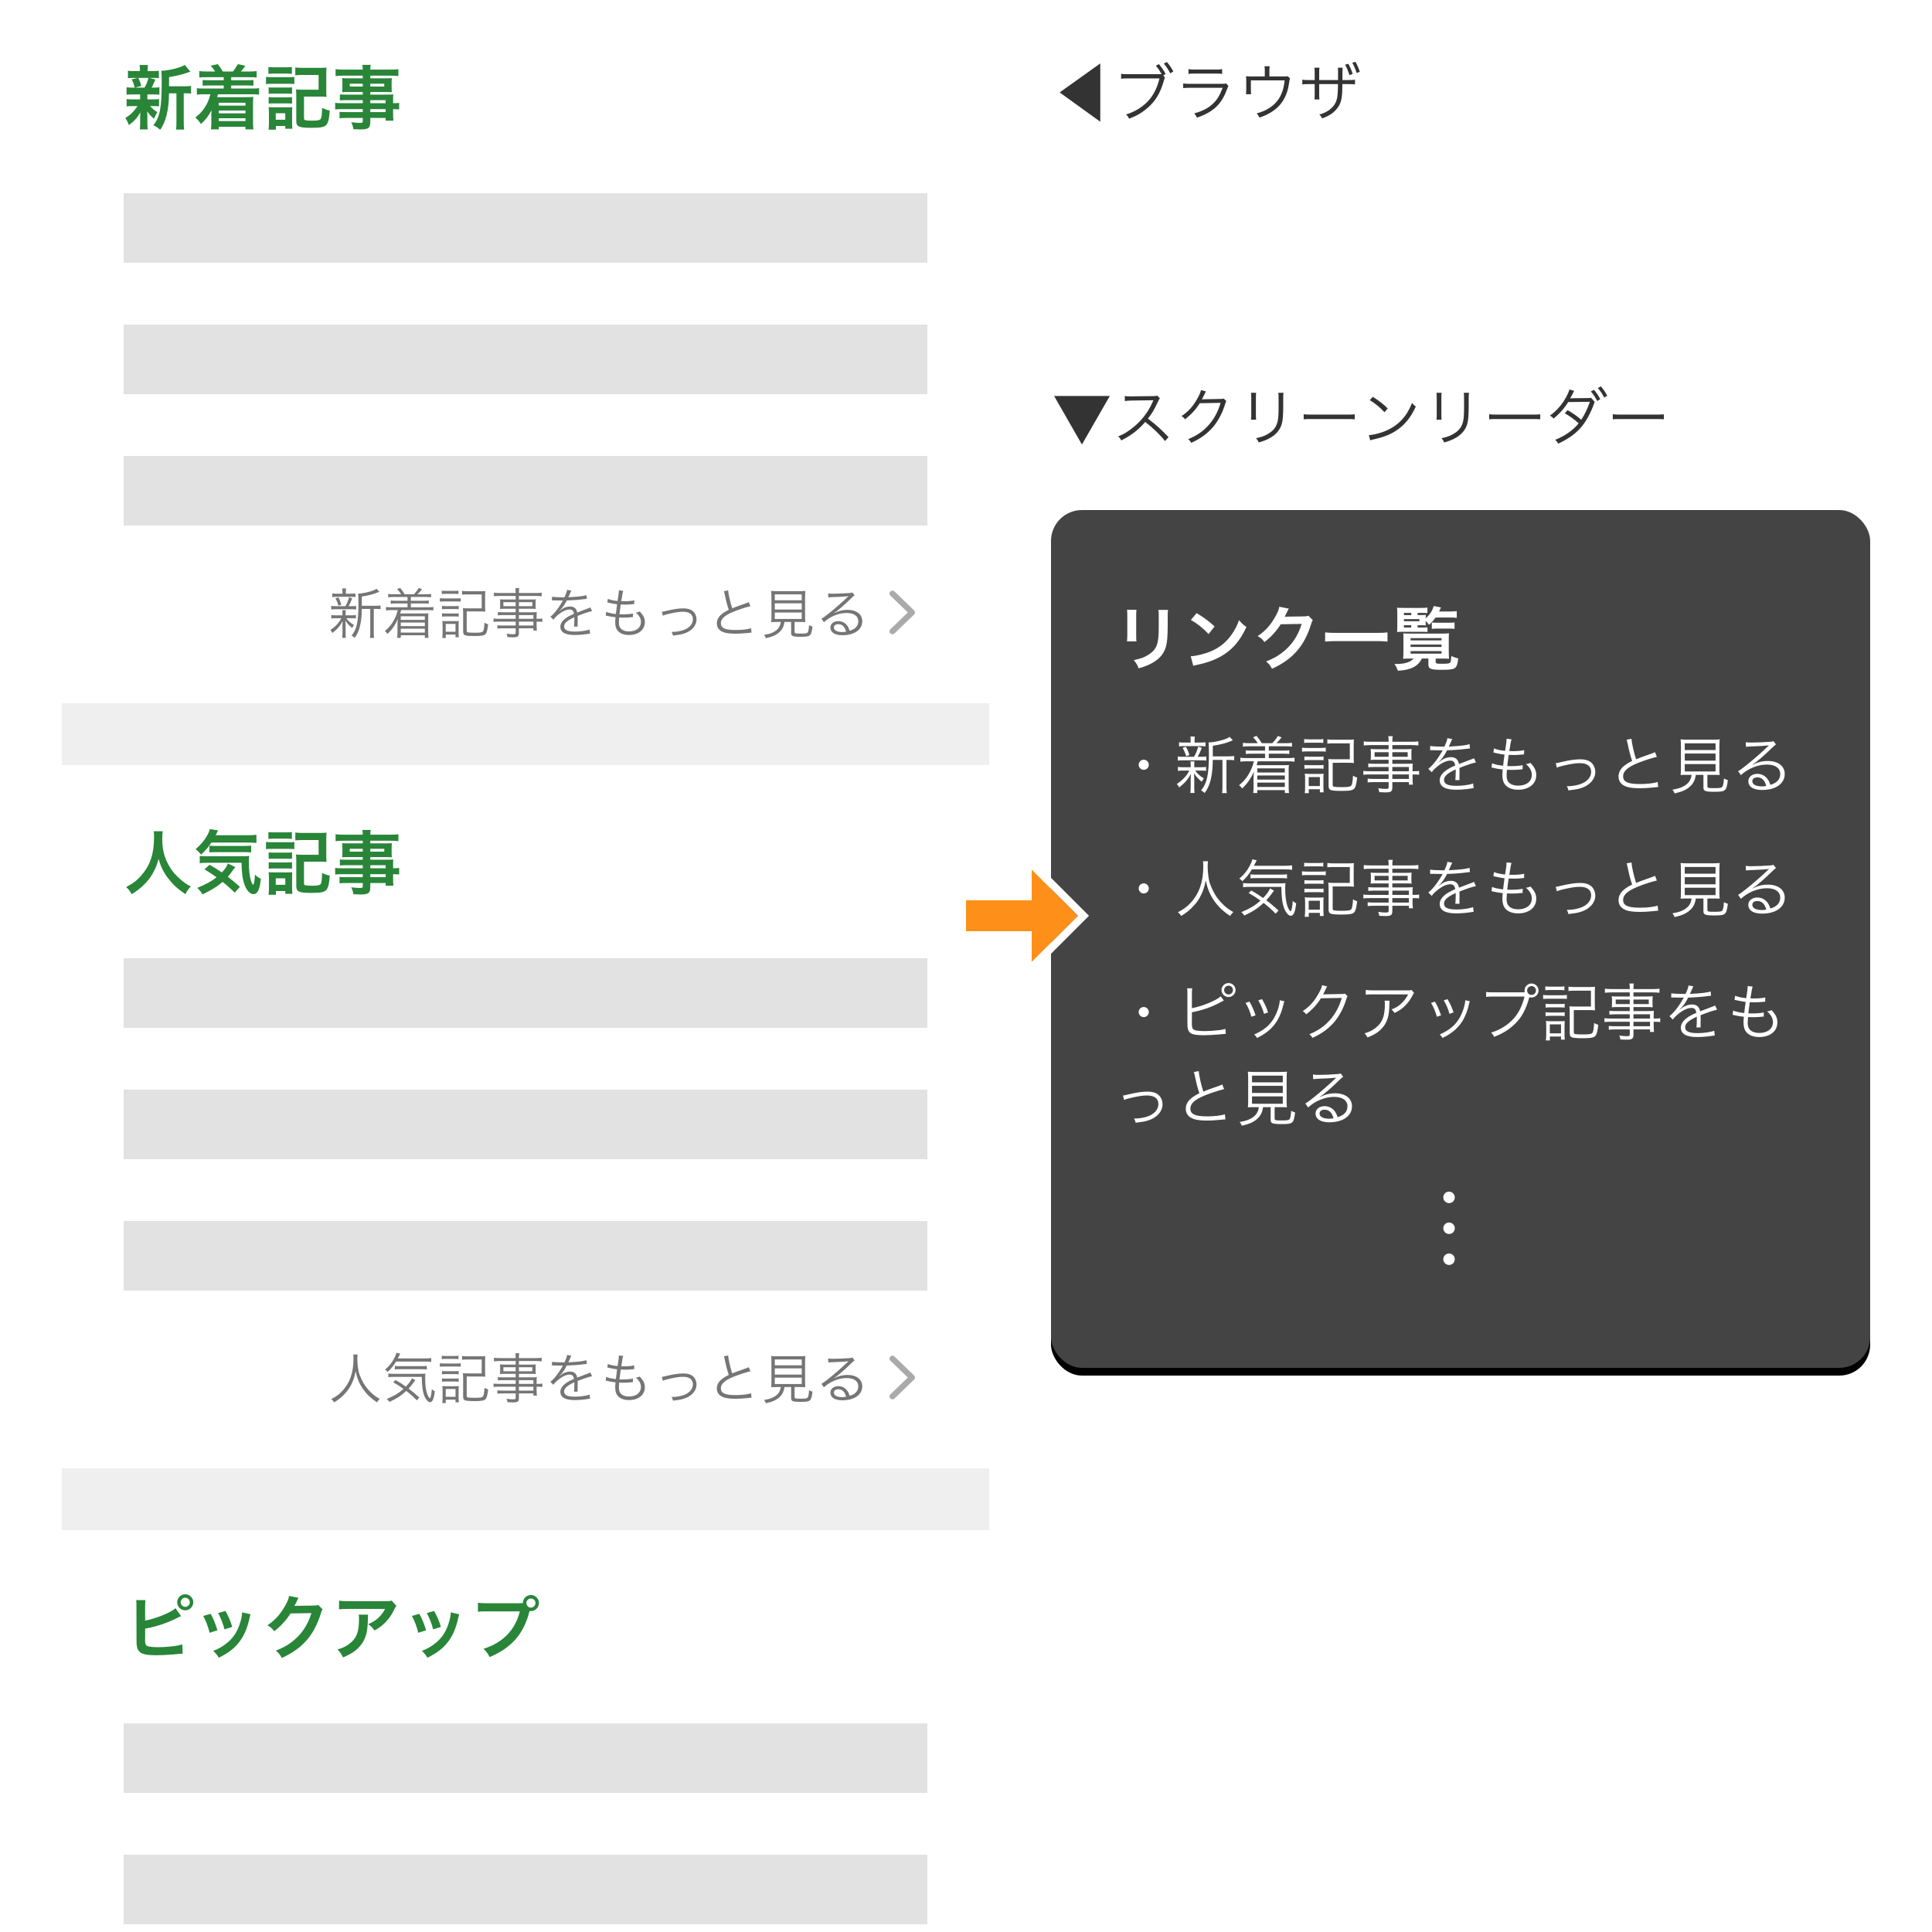 <svg height="500" viewBox="0 0 500 500" width="500" xmlns="http://www.w3.org/2000/svg" xmlns:xlink="http://www.w3.org/1999/xlink"><defs><path id="a" d="m16 0h240v500h-240z"/><filter id="b" height="112.4%" width="125.8%" x="-12.9%" y="-5.8%"><feOffset dx="0" dy="2" in="SourceAlpha" result="shadowOffsetOuter1"/><feGaussianBlur in="shadowOffsetOuter1" result="shadowBlurOuter1" stdDeviation="10"/><feColorMatrix in="shadowBlurOuter1" type="matrix" values="0 0 0 0 0   0 0 0 0 0   0 0 0 0 0  0 0 0 0.1 0"/></filter><rect id="c" height="222" rx="8" width="212"/><filter id="d" height="127.9%" width="129.2%" x="-14.6%" y="-13.1%"><feOffset dx="0" dy="2" in="SourceAlpha" result="shadowOffsetOuter1"/><feGaussianBlur in="shadowOffsetOuter1" result="shadowBlurOuter1" stdDeviation="10"/><feColorMatrix in="shadowBlurOuter1" type="matrix" values="0 0 0 0 0   0 0 0 0 0   0 0 0 0 0  0 0 0 0.1 0"/></filter></defs><g fill="none" fill-rule="evenodd"><use fill="#000" filter="url(#b)" xlink:href="#a"/><use fill="#efefef" fill-rule="evenodd" xlink:href="#a"/><g transform="translate(16 198)"><path d="m0 0h240v182h-240z" fill="#fff"/><g fill="#e2e2e2"><path d="m16 50h208v18h-208z"/><path d="m16 84h208v18h-208z"/><path d="m16 118h208v18h-208z"/></g><path d="m23.794 17.114h2.322c-.072.306-.126 1.206-.126 1.854 0 2.898.468 4.806 1.764 7.092.756 1.35 1.566 2.304 2.844 3.42 1.062.936 1.602 1.314 2.79 1.944-.684.702-.972 1.134-1.404 1.998-2.196-1.53-3.294-2.556-4.572-4.248-1.098-1.458-1.782-2.844-2.394-4.914-.342 1.44-.666 2.268-1.404 3.636-.72 1.314-1.494 2.286-2.772 3.456-.936.864-1.53 1.296-2.79 2.07-.414-.828-.756-1.278-1.404-1.854 1.836-.972 2.79-1.71 3.924-3.006 2.322-2.664 3.294-5.616 3.294-9.936 0-.702-.018-1.026-.072-1.512zm24.318 2.934h-9.396c-.792 1.188-1.584 2.106-2.682 3.132-.468-.594-.846-.972-1.404-1.404 1.53-1.35 2.52-2.592 3.258-4.068.234-.45.342-.756.396-1.134l2.16.324c-.162.306-.162.306-.63 1.26h8.298c1.026 0 1.656-.036 2.25-.126v2.124c-.594-.072-1.296-.108-2.25-.108zm-2.016 11.466-1.35 1.494c-1.08-1.044-1.89-1.782-3.132-2.772-1.386 1.188-2.61 1.962-5.202 3.24-.36-.63-.63-.972-1.35-1.692 2.448-1.044 3.672-1.71 4.986-2.736-1.098-.81-1.71-1.206-3.132-2.052l1.314-1.206c1.314.756 1.908 1.134 3.186 1.998.846-.9 1.35-1.638 1.566-2.304l1.926.918c-.18.198-.378.468-.774 1.008-.432.612-.72.99-1.17 1.494 1.098.864 1.998 1.602 3.132 2.61zm.414-6.228h-8.748c-.936 0-1.53.036-2.07.108v-1.89c.414.072.846.09 1.548.09h9.144c1.188 0 1.566-.018 2.106-.072-.072.576-.09 1.044-.09 1.638 0 1.908.18 3.474.504 4.626.216.702.324.936.63 1.224.252-.342.378-1.188.432-2.664.594.558.954.792 1.548 1.08-.288 2.826-.846 3.978-1.944 3.978-.81 0-1.728-.936-2.232-2.304-.558-1.476-.792-3.168-.828-5.814zm-8.316-2.682v-1.746c.234.036.81.072 1.35.072h7.542c.9 0 1.512-.036 1.908-.09v1.782c-.54-.072-1.008-.09-1.908-.09h-7.182c-.738 0-1.224.018-1.71.072zm15.264-3.492v-1.782c.486.072.774.09 1.494.09h3.096c.72 0 1.008-.018 1.494-.09v1.782c-.504-.054-.828-.072-1.494-.072h-3.096c-.648 0-1.044.018-1.494.072zm-.612 2.646v-1.872c.432.072.774.09 1.44.09h4.446c.738 0 1.044-.018 1.44-.072v1.854c-.378-.054-.63-.072-1.368-.072h-4.518c-.63 0-1.008.018-1.44.072zm.684 2.52v-1.674c.36.036.594.054 1.188.054h3.708c.594 0 .828-.018 1.152-.054v1.674c-.396-.036-.612-.054-1.152-.054h-3.708c-.576 0-.828.018-1.188.054zm0 2.538v-1.674c.36.036.594.054 1.188.054h3.708c.594 0 .828-.018 1.152-.054v1.674c-.414-.054-.594-.054-1.188-.054h-3.69c-.54 0-.828.018-1.17.054zm1.872 6.75h-1.908c.072-.558.108-1.134.108-1.764v-2.664c0-.576-.018-.972-.09-1.422.45.036.72.054 1.404.054h3.528c.702 0 .9 0 1.206-.054-.054.396-.054.63-.054 1.296v3.024c0 .432.036.972.072 1.278h-1.836v-.72h-2.43zm-.036-4.266v1.692h2.466v-1.692zm7.308-4.302v5.58c0 .36.09.468.414.54.342.072.882.108 1.584.108 1.422 0 1.98-.09 2.25-.36s.396-1.08.432-2.934c.684.324 1.368.558 1.98.666-.144 2.088-.342 3.006-.828 3.654-.468.63-1.422.828-3.888.828-3.294 0-3.942-.288-3.942-1.818v-6.354c0-.864-.018-1.206-.072-1.764.54.054 1.026.072 1.8.072h4.05v-3.816h-4.158c-.792 0-1.332.036-1.872.09v-2.034c.576.072 1.134.108 1.89.108h4.356c.792 0 1.314-.018 1.836-.072-.054.63-.072.954-.072 1.818v3.978c0 .756.018 1.26.072 1.782-.576-.054-.99-.072-1.8-.072zm15.21 1.71v-.792h-4.266c-.648 0-1.17.018-1.656.072v-1.566c.432.054.9.072 1.692.072h4.23v-.684h-3.816c-.648 0-1.098.018-1.512.054.036-.378.054-.756.054-1.206v-1.188c0-.504-.018-.828-.054-1.26.468.036.846.054 1.53.054h3.798v-.684h-4.932c-.882 0-1.476.036-2.106.108v-1.782c.558.072 1.17.108 2.214.108h4.824c-.018-.63-.036-.828-.108-1.224h2.178c-.09.396-.108.576-.126 1.224h5.058c1.044 0 1.638-.036 2.214-.108v1.782c-.612-.072-1.242-.108-2.106-.108h-5.166v.684h4.068c.684 0 1.08-.018 1.512-.054-.036.396-.054.702-.054 1.26v1.188c0 .54.018.81.054 1.206-.396-.036-.864-.054-1.44-.054h-4.14v.684h4.032c1.062 0 1.422-.018 1.926-.054-.054.45-.054.702-.054 1.638v.63c.774 0 1.206-.036 1.566-.09v1.71c-.432-.054-.774-.09-1.566-.09v1.044c0 .936.018 1.422.09 1.944h-2.016v-.702h-3.978v1.008c0 1.62-.45 1.962-2.646 1.962-.432 0-1.152-.036-1.728-.072-.108-.72-.216-1.08-.558-1.782.972.108 1.638.162 2.286.162.558 0 .702-.09.702-.414v-.864h-4.23c-.81 0-1.242.018-1.782.09v-1.674c.486.054.792.072 1.71.072h4.302v-.774h-5.166c-1.026 0-1.512.018-1.98.09v-1.71c.468.072.918.09 1.944.09zm1.944 0h3.978v-.792h-3.978zm0 1.53v.774h3.978v-.774zm-1.944-6.57h-3.366v.738h3.366zm1.944 0v.738h3.618v-.738z" fill="#298538"/><path d="m75.426 152.534h1.12c-.042.238-.07.798-.07 1.246 0 .826.14 2.254.308 3.038.238 1.12.994 2.772 1.806 3.92.56.784 1.316 1.582 2.072 2.212.448.378.812.616 1.624 1.092-.336.308-.49.476-.728.882-1.708-1.162-2.716-2.142-3.71-3.584-.868-1.274-1.4-2.576-1.82-4.452-.252 1.33-.49 2.086-.966 3.122-.49 1.078-1.106 1.974-2.002 2.87-.784.812-1.358 1.274-2.576 2.044-.238-.378-.406-.56-.756-.826 1.414-.784 2.044-1.246 2.856-2.114 1.946-2.086 2.898-4.774 2.898-8.218 0-.588-.014-.868-.056-1.232zm18.41 1.834h-7.336c-.7 1.162-1.26 1.834-2.198 2.702-.098-.21-.294-.378-.658-.616 1.204-1.008 2.03-2.114 2.674-3.542.154-.336.224-.546.266-.826l.994.224c-.098.168-.112.196-.238.49-.126.252-.182.378-.392.756h6.888c.812 0 1.288-.028 1.764-.098v1.008c-.336-.07-.91-.098-1.764-.098zm-1.316 9.31-.644.728c-.868-.896-1.484-1.456-2.73-2.436-1.316 1.218-2.31 1.876-4.382 2.856-.21-.35-.336-.504-.672-.77 2.002-.84 3.15-1.526 4.34-2.618-.84-.616-1.386-.966-2.674-1.722l.602-.56c1.134.644 1.736 1.022 2.674 1.694.812-.84 1.372-1.624 1.568-2.17l.896.518c-.056.07-.056.07-.196.238-.07.098-.07.098-.35.476-.364.504-.77.994-1.204 1.456 1.036.77 1.792 1.414 2.772 2.31zm.644-5.348h-7.224c-.616 0-1.036.028-1.442.084v-.952c.378.056.756.084 1.302.084h6.706c.826 0 1.148-.014 1.582-.07-.042.42-.056.742-.056 1.19 0 1.708.182 3.122.518 4.074.196.56.546 1.106.7 1.106.196 0 .42-1.05.504-2.338.294.294.448.406.77.546-.112.966-.196 1.386-.378 1.918-.182.588-.49.91-.84.91-.546 0-1.232-.826-1.61-1.96-.35-1.05-.504-2.366-.532-4.592zm-6.986-1.918v-.924c.266.056.644.07 1.218.07h5.67c.672 0 1.078-.028 1.372-.084v.952c-.378-.07-.714-.084-1.372-.084h-5.586c-.574 0-.952.014-1.302.07zm12.152-2.674v-.882c.336.056.56.07 1.064.07h2.198c.504 0 .714-.014 1.064-.07v.882c-.308-.042-.616-.056-1.064-.056h-2.198c-.448 0-.728.014-1.064.056zm-.49 1.974v-.91c.322.056.588.07 1.12.07h3.136c.574 0 .826-.014 1.12-.07v.91c-.28-.042-.518-.056-1.022-.056h-3.234c-.49 0-.784.014-1.12.056zm.546 1.96v-.868c.294.042.518.056 1.008.056h2.324c.476 0 .728-.014.994-.056v.868c-.336-.042-.546-.056-.994-.056h-2.324c-.462 0-.714.014-1.008.056zm0 1.918v-.868c.294.042.518.056 1.008.056h2.324c.49 0 .714-.014.994-.056v.868c-.378-.042-.546-.056-.994-.056h-2.324c-.448 0-.714.014-1.008.056zm.98 5.516h-.91c.056-.406.084-.784.084-1.358v-1.89c0-.476-.014-.798-.07-1.162.364.042.686.056 1.12.056h2.128c.602 0 .756 0 1.008-.042-.028.308-.042.574-.042 1.092v2.016c0 .392.028.77.07 1.106h-.868v-.7h-2.52zm-.014-3.64v2.03h2.534v-2.03zm5.432-3.234v4.998c0 .28.07.364.364.434.238.056.84.084 1.638.084 1.456 0 1.918-.07 2.184-.322.21-.224.35-.938.42-2.268.308.182.658.35.938.42-.154 1.358-.322 2.072-.616 2.45-.336.448-1.022.574-2.968.574-1.204 0-1.876-.056-2.296-.168-.434-.14-.588-.378-.588-1.008v-4.704c0-.658-.014-.952-.07-1.344.406.042.784.056 1.358.056h3.514v-3.598h-3.794c-.574 0-.91.014-1.288.07v-.98c.392.056.798.084 1.288.084h3.388c.588 0 .924-.014 1.33-.056-.028.364-.042.602-.042 1.372v2.66c0 .56.014.924.056 1.302-.434-.042-.784-.056-1.372-.056zm12.67 1.918v-.966h-3.29c-.574 0-.91.014-1.316.07v-.868c.35.056.686.07 1.344.07h3.262v-.91h-2.926c-.462 0-.84.014-1.148.056.042-.322.056-.574.056-.938v-.616c0-.378-.014-.602-.056-.952.364.042.672.056 1.162.056h2.912v-.924h-4.06c-.644 0-1.148.028-1.568.084v-.924c.378.056.784.084 1.596.084h4.032c0-.686-.014-.896-.084-1.26h1.022c-.084.35-.098.546-.098 1.26h4.284c.812 0 1.232-.028 1.61-.084v.924c-.462-.056-.924-.084-1.582-.084h-4.312v.924h3.22c.49 0 .798-.014 1.148-.056-.042.35-.056.56-.056.952v.616c0 .392.014.588.056.938-.308-.042-.686-.056-1.134-.056h-3.234v.91h3.052c.812 0 1.19-.014 1.568-.056-.028.294-.042.56-.042 1.162v.588c.798 0 1.176-.014 1.484-.084v.882c-.35-.056-.742-.07-1.484-.07v.91c0 .686.028 1.064.084 1.4h-.91v-.574h-3.752v1.162c0 .966-.28 1.162-1.638 1.162-.294 0-.546-.014-1.33-.056-.028-.35-.084-.532-.238-.882.714.098 1.204.14 1.736.14.504 0 .63-.07.63-.378v-1.148h-3.374c-.644 0-.938.014-1.372.07v-.868c.392.056.672.07 1.344.07h3.402v-1.008h-4.2c-.77 0-1.148.014-1.526.07v-.882c.336.056.728.084 1.526.084zm.84 0h3.752v-.966h-3.752zm0 .728v1.008h3.752v-1.008zm-.84-5.04h-3.178v1.036h3.178zm.84 0v1.036h3.472v-1.036zm11.564-1.26h.224c.462-.98.63-1.47.672-1.918l1.12.196c-.126.182-.126.182-.364.756-.182.448-.364.826-.434.952.168-.014.168-.014.294-.014 2.24-.112 3.64-.28 4.41-.532l.084.952c-.224.014-.308.028-.56.07-1.456.196-2.926.308-4.62.364-.42.826-.77 1.386-1.26 1.988-.14.168-.42.49-.476.532-.098.07-.168.126-.182.14 0 .014-.014.014-.014.014v.014c.014.028.014.028.028.042.504-.392.504-.392.644-.49.644-.448 1.386-.686 2.114-.686 1.036 0 1.666.518 1.848 1.554 1.022-.406 1.82-.7 2.436-.924.686-.238.728-.252.952-.406l.448.98c-.728.126-1.988.546-3.738 1.232.028.364.028.504.028.854 0 .182 0 .49-.014.77-.014.308-.014.504-.014.63 0 .196 0 .308.028.504l-.952.014c.042-.308.084-1.162.084-2.016 0-.224 0-.252-.014-.42-1.904.896-2.632 1.554-2.632 2.394 0 .924.868 1.33 2.842 1.33 1.386 0 2.94-.224 3.738-.546l.126 1.078c-.21.014-.28.028-.56.07-1.106.182-2.324.28-3.402.28-2.506 0-3.724-.714-3.724-2.156 0-.77.476-1.498 1.428-2.212.476-.35 1.148-.714 2.086-1.12-.112-.77-.448-1.106-1.106-1.106-.882 0-1.988.518-3.122 1.484-.546.462-.854.784-1.078 1.162l-.784-.784c.966-.742 2.128-2.212 3.136-4.004l.126-.21c-.056.014-.196.028-.266.028-.224 0-1.54-.028-2.058-.042h-.224c-.126 0-.154 0-.308.014l.014-.966c.504.098 1.568.154 2.996.154zm10.892 4.732.126-.966c.56.252 1.442.434 2.506.56.07-.686.21-1.778.322-2.52-.658-.084-1.26-.182-2.086-.378-.182-.042-.238-.056-.434-.098l.126-.924c.602.252 1.54.462 2.52.546.224-1.344.336-2.268.336-2.632v-.112l1.12.126c-.084.266-.126.434-.224.938-.014.126-.014.126-.14.896-.042.308-.07.448-.14.84.392.014.588.014.812.014 1.05 0 1.932-.084 2.562-.238l-.042.966c-.28.028-.28.028-.98.084-.434.042-.854.056-1.26.056-.224 0-.462 0-1.232-.028-.224 1.61-.238 1.75-.322 2.534.532.014.728.014.924.014 1.008 0 2.03-.084 2.576-.224l-.028.938c-.14.014-.182.014-.378.028-.714.084-1.316.112-1.974.112-.35 0-.574 0-1.204-.028 0 .098 0 .098-.014.28-.028.336-.056.798-.056 1.036 0 .77.21 1.302.644 1.68.448.392 1.12.602 1.974.602 1.876 0 3.094-.966 3.094-2.45 0-.882-.434-1.666-1.33-2.436.462-.056.616-.098 1.022-.28.994 1.078 1.316 1.764 1.316 2.786 0 1.974-1.652 3.304-4.102 3.304-1.47 0-2.59-.504-3.136-1.4-.28-.462-.434-1.134-.434-1.932 0-.294.014-.574.056-.924.014-.21.014-.21.028-.336-.84-.084-1.484-.196-2.114-.35-.224-.07-.266-.07-.434-.084zm14.798.028-.252-1.022c.35-.028.42-.042 1.288-.252 1.834-.434 3.066-.616 4.27-.616 1.442 0 2.436.434 2.968 1.302.28.448.434 1.022.434 1.596 0 1.568-1.26 2.996-3.206 3.612-.854.266-1.19.322-2.884.532-.084-.392-.14-.532-.364-.966.084.014.14.014.196.014.868 0 1.96-.168 2.758-.434 1.596-.518 2.562-1.582 2.562-2.828 0-1.274-.896-1.96-2.59-1.96-.938 0-2.016.168-3.682.56-.854.196-1.078.266-1.498.462zm15.792-6.328 1.106-.21c.056.938.574 3.234 1.05 4.634.826-.336 1.218-.49 3.388-1.246.49-.182.616-.224.896-.364l.42 1.064c-.98.21-2.982.854-4.214 1.358-2.394.952-3.43 1.876-3.43 3.038 0 1.274 1.078 1.764 3.822 1.764 1.61 0 3.178-.182 4.004-.476l.112 1.162c-.266 0-.266 0-1.036.084-1.442.14-2.114.182-3.094.182-1.386 0-2.436-.126-3.108-.378-1.148-.42-1.736-1.19-1.736-2.296 0-.896.42-1.708 1.246-2.38.532-.434.966-.7 1.834-1.134-.392-1.148-.658-2.128-1.022-3.92-.126-.588-.154-.658-.238-.882zm14.728 7.952h-.91c-.784 0-1.148.014-1.582.042.056-.434.07-.826.07-1.47v-4.746c0-.812-.028-1.554-.07-1.862.462.056.896.07 1.498.07h5.852c.574 0 1.092-.028 1.498-.07-.042.294-.07 1.078-.07 1.862v4.746c0 .658.014 1.05.07 1.47-.392-.028-.812-.042-1.568-.042h-1.218v2.534c0 .434.14.476 1.568.476 1.33 0 1.652-.056 1.848-.35.154-.238.252-.742.336-1.834.392.21.602.294.882.378-.322 2.506-.476 2.632-3.136 2.632-1.148 0-1.778-.07-2.058-.238-.252-.154-.336-.336-.336-.784v-2.814h-1.708c-.196 1.162-.532 1.876-1.232 2.548-.826.798-1.848 1.274-3.584 1.652-.14-.35-.252-.546-.49-.84 1.064-.196 1.554-.322 2.142-.588.966-.42 1.624-1.036 1.946-1.806.126-.294.154-.392.252-.966zm-1.554-7.14v1.526h6.972v-1.526zm0 2.31v1.61h6.972v-1.61zm0 2.394v1.666h6.972v-1.666zm13.86-3.906-.056-1.05c.392.07.644.084 1.316.084 1.162 0 3.024-.084 4.284-.182.364-.028.49-.056.672-.154l.588.77c-.196.098-.266.154-.714.588-1.932 1.89-3.626 3.346-4.606 3.976l.028.042c1.064-.574 2.198-.868 3.43-.868 2.338 0 3.836 1.148 3.836 2.94 0 2.184-2.03 3.626-5.138 3.626-1.974 0-3.108-.728-3.108-2.016 0-.938.868-1.638 2.03-1.638.938 0 1.75.406 2.31 1.148.294.392.448.728.644 1.344 1.47-.406 2.24-1.26 2.24-2.45 0-1.344-1.12-2.142-3.01-2.142-2.058 0-4.27.896-5.894 2.394l-.63-.896c.504-.294 1.008-.658 1.96-1.428 1.498-1.19 3.71-3.136 4.676-4.088l.308-.308-.028-.028c-.042 0-.042 0-.126.014-.448.084-2.128.182-4.256.252-.308.014-.448.028-.756.07zm4.592 8.862c-.308-1.274-1.008-1.946-2.016-1.946-.7 0-1.134.336-1.134.868 0 .364.182.63.56.854.364.196.966.322 1.568.322.35 0 .518-.014 1.022-.098z" fill="#757575"/><path d="m214.421 163.908c-.148-.148-.22-.326-.216-.533.004-.207.085-.385.241-.533l4.494-4.342-4.494-4.342c-.157-.148-.237-.326-.241-.533-.004-.207.068-.385.216-.533.144-.157.326-.235.546-.235.216 0 .394.07.533.209l5.053 4.888c.157.144.235.326.235.546s-.078.402-.235.546l-5.053 4.888c-.157.148-.337.219-.543.213-.205-.006-.384-.086-.536-.238z" fill="#aaa"/></g><g transform="translate(16)"><path d="m0 0h240v182h-240z" fill="#fff"/><g fill="#e2e2e2"><path d="m16 50h208v18h-208z"/><path d="m16 84h208v18h-208z"/><path d="m16 118h208v18h-208z"/></g><path d="m27.754 22.334h4.05c.792 0 1.242-.036 1.638-.108v1.998c-.45-.054-.738-.072-1.44-.072h-.45v7.254c0 1.08.018 1.584.108 2.124h-2.106c.09-.558.108-1.08.108-2.124v-7.254h-1.926c-.018 2.286-.234 4.176-.666 5.814-.36 1.404-.918 2.664-1.602 3.618-.72-.594-1.026-.792-1.782-1.188 1.71-2.088 2.16-4.446 2.16-11.268 0-1.512-.018-2.088-.108-2.808 2.034-.054 5.148-.846 6.066-1.53l1.476 1.746c-.198.054-.27.09-.594.198-1.44.54-2.574.81-4.932 1.224zm-7.488 2.106h-1.872c-.756 0-1.17.018-1.638.072v-1.926c.45.072.828.09 1.674.09h.432c-.252-1.008-.432-1.476-.792-2.124l1.584-.396h-.846c-.792 0-1.206.018-1.692.072v-1.926c.45.072.864.09 1.728.09h1.368v-.27c0-.612-.018-.864-.09-1.314h2.178c-.072.432-.09.666-.09 1.314v.27h1.224c.846 0 1.206-.018 1.674-.09v1.926c-.486-.054-.918-.072-1.692-.072h-.738l1.53.432c-.108.234-.108.234-.27.63-.108.18-.108.18-.306.666-.126.306-.198.432-.396.792h.36c.81 0 1.188-.018 1.656-.09v1.926c-.504-.054-.882-.072-1.656-.072h-1.458v1.278h1.386c.774 0 1.17-.018 1.638-.09v1.89c-.468-.054-.882-.072-1.638-.072h-.666c.54.63.99 1.008 1.854 1.584-.396.666-.594 1.044-.864 1.71-.9-.81-1.188-1.116-1.764-1.944.018.234.018.234.036.702 0 .054.018.612.018.702v1.8c0 .63.036 1.062.108 1.494h-2.07c.054-.414.09-.846.09-1.422v-1.8c0-.342.018-.81.054-1.224-.738 1.386-1.566 2.322-2.97 3.33-.252-.738-.504-1.242-.918-1.836 1.368-.846 2.376-1.836 3.15-3.096h-1.17c-.774 0-1.152.018-1.638.09v-1.908c.468.072.828.09 1.674.09h1.818zm2.16-4.284h-2.646c.396.774.54 1.152.774 2.088l-1.602.432h2.466c.504-.936.738-1.512 1.008-2.52zm19.476-.18h-4.518c-.774 0-1.224.018-1.8.09v-1.674c.522.09.954.108 1.8.108h2.286c-.36-.594-.63-.918-1.152-1.494l1.854-.414c.576.756.936 1.278 1.296 1.908h2.61c.396-.468.936-1.278 1.278-1.908l1.944.432c-.522.738-.792 1.08-1.17 1.476h2.268c.864 0 1.296-.018 1.818-.108v1.674c-.54-.072-1.026-.09-1.818-.09h-4.77v.792h4.05c.936 0 1.224-.018 1.71-.072v1.494c-.486-.054-.828-.072-1.71-.072h-4.05v.792h5.4c.9 0 1.314-.018 1.818-.09v1.674c-.558-.072-.972-.09-1.818-.09h-8.82c-.072.306-.144.522-.198.738h7.65c.594 0 1.116-.018 1.692-.072-.054.558-.072.936-.072 1.71v4.86c0 .792.018 1.278.108 1.836h-2.07v-.666h-6.894v.666h-2.034c.072-.558.108-1.026.108-1.764v-1.89c0-.342.018-1.008.036-1.278-.846 1.584-1.566 2.52-2.736 3.546-.432-.702-.918-1.242-1.458-1.674 1.206-.954 1.854-1.656 2.466-2.628.702-1.08 1.062-1.944 1.44-3.384h-1.674c-.9 0-1.296.018-1.818.09v-1.674c.486.072.9.09 1.818.09h5.13v-.792h-3.744c-.882 0-1.224.018-1.71.072v-1.494c.486.054.774.072 1.71.072h3.744zm5.634 6.606h-6.912v.756h6.912zm0 2.016h-6.912v.738h6.912zm0 1.998h-6.912v.738h6.912zm5.922-11.484v-1.782c.486.072.774.09 1.494.09h3.096c.72 0 1.008-.018 1.494-.09v1.782c-.504-.054-.828-.072-1.494-.072h-3.096c-.648 0-1.044.018-1.494.072zm-.612 2.646v-1.872c.432.072.774.09 1.44.09h4.446c.738 0 1.044-.018 1.44-.072v1.854c-.378-.054-.63-.072-1.368-.072h-4.518c-.63 0-1.008.018-1.44.072zm.684 2.52v-1.674c.36.036.594.054 1.188.054h3.708c.594 0 .828-.018 1.152-.054v1.674c-.396-.036-.612-.054-1.152-.054h-3.708c-.576 0-.828.018-1.188.054zm0 2.538v-1.674c.36.036.594.054 1.188.054h3.708c.594 0 .828-.018 1.152-.054v1.674c-.414-.054-.594-.054-1.188-.054h-3.69c-.54 0-.828.018-1.17.054zm1.872 6.75h-1.908c.072-.558.108-1.134.108-1.764v-2.664c0-.576-.018-.972-.09-1.422.45.036.72.054 1.404.054h3.528c.702 0 .9 0 1.206-.054-.054.396-.054.63-.054 1.296v3.024c0 .432.036.972.072 1.278h-1.836v-.72h-2.43zm-.036-4.266v1.692h2.466v-1.692zm7.308-4.302v5.58c0 .36.09.468.414.54.342.072.882.108 1.584.108 1.422 0 1.98-.09 2.25-.36s.396-1.08.432-2.934c.684.324 1.368.558 1.98.666-.144 2.088-.342 3.006-.828 3.654-.468.63-1.422.828-3.888.828-3.294 0-3.942-.288-3.942-1.818v-6.354c0-.864-.018-1.206-.072-1.764.54.054 1.026.072 1.8.072h4.05v-3.816h-4.158c-.792 0-1.332.036-1.872.09v-2.034c.576.072 1.134.108 1.89.108h4.356c.792 0 1.314-.018 1.836-.072-.054.63-.072.954-.072 1.818v3.978c0 .756.018 1.26.072 1.782-.576-.054-.99-.072-1.8-.072zm15.21 1.71v-.792h-4.266c-.648 0-1.17.018-1.656.072v-1.566c.432.054.9.072 1.692.072h4.23v-.684h-3.816c-.648 0-1.098.018-1.512.054.036-.378.054-.756.054-1.206v-1.188c0-.504-.018-.828-.054-1.26.468.036.846.054 1.53.054h3.798v-.684h-4.932c-.882 0-1.476.036-2.106.108v-1.782c.558.072 1.17.108 2.214.108h4.824c-.018-.63-.036-.828-.108-1.224h2.178c-.09.396-.108.576-.126 1.224h5.058c1.044 0 1.638-.036 2.214-.108v1.782c-.612-.072-1.242-.108-2.106-.108h-5.166v.684h4.068c.684 0 1.08-.018 1.512-.054-.036.396-.054.702-.054 1.26v1.188c0 .54.018.81.054 1.206-.396-.036-.864-.054-1.44-.054h-4.14v.684h4.032c1.062 0 1.422-.018 1.926-.054-.054.45-.054.702-.054 1.638v.63c.774 0 1.206-.036 1.566-.09v1.71c-.432-.054-.774-.09-1.566-.09v1.044c0 .936.018 1.422.09 1.944h-2.016v-.702h-3.978v1.008c0 1.62-.45 1.962-2.646 1.962-.432 0-1.152-.036-1.728-.072-.108-.72-.216-1.08-.558-1.782.972.108 1.638.162 2.286.162.558 0 .702-.09.702-.414v-.864h-4.23c-.81 0-1.242.018-1.782.09v-1.674c.486.054.792.072 1.71.072h4.302v-.774h-5.166c-1.026 0-1.512.018-1.98.09v-1.71c.468.072.918.09 1.944.09zm1.944 0h3.978v-.792h-3.978zm0 1.53v.774h3.978v-.774zm-1.944-6.57h-3.366v.738h3.366zm1.944 0v.738h3.618v-.738z" fill="#298538"/><path d="m77.638 156.776h3.556c.63 0 .966-.028 1.288-.084v.966c-.35-.056-.658-.07-1.232-.07h-.518v6.104c0 .7.014 1.05.084 1.4h-1.078c.056-.364.084-.714.084-1.4v-6.104h-2.198v.546c-.014 1.862-.308 3.752-.798 5.026-.28.742-.56 1.274-1.036 1.918-.294-.28-.448-.406-.798-.588 1.344-1.652 1.764-3.612 1.764-8.288 0-1.582-.028-2.184-.07-2.59h.168c.742 0 2.17-.28 3.318-.644.588-.196.938-.35 1.288-.602l.714.784c-.126.042-.14.042-.504.196-1.162.476-2.226.742-4.032 1.036zm-4.13-3.122h1.302c.574 0 .84-.014 1.176-.07v.938c-.378-.056-.644-.07-1.19-.07h-3.584c-.588 0-.854.014-1.218.07v-.938c.322.056.616.07 1.232.07h1.4v-.378c0-.448-.014-.672-.07-.98h1.022c-.056.294-.07.518-.07.98zm-2.632 3.22h2.506c.49-.826.742-1.456.938-2.296l.84.266c-.336.84-.63 1.484-.952 2.03h.826c.532 0 .812-.014 1.134-.07v.938c-.35-.056-.63-.07-1.134-.07h-4.158c-.546 0-.84.014-1.162.07v-.938c.308.056.602.07 1.162.07zm1.456 3.122h-1.442c-.546 0-.812.014-1.148.084v-.924c.322.07.602.084 1.176.084h1.708v-.742c0-.182-.028-.406-.07-.574h.938c-.042.168-.056.392-.056.574v.742h1.54c.49 0 .77-.014 1.134-.084v.91c-.322-.056-.602-.07-1.134-.07h-1.33c.532.742.924 1.106 1.974 1.778-.224.266-.322.434-.49.756-.91-.77-1.204-1.092-1.75-1.932.028.308.042.714.056 1.232v2.03c0 .49.014.826.07 1.204h-.966c.056-.364.084-.742.084-1.204v-1.988c0-.336.014-.7.042-1.162-.574 1.204-1.372 2.128-2.646 3.108-.154-.322-.308-.546-.532-.784.7-.462 1.302-.966 1.82-1.54.42-.476.63-.77 1.022-1.498zm.014-3.514-.742.266c-.238-.784-.42-1.218-.798-1.876l.742-.28c.392.7.56 1.12.798 1.89zm17.122-1.988h-3.64c-.574 0-.966.028-1.372.084v-.868c.392.056.756.084 1.372.084h1.988c-.28-.476-.588-.854-1.05-1.344l.784-.308c.49.588.812 1.036 1.176 1.652h2.38c.49-.49.882-.994 1.274-1.638l.84.322c-.518.658-.784.952-1.19 1.316h2.156c.616 0 .98-.028 1.386-.084v.868c-.378-.056-.812-.084-1.386-.084h-3.864v.98h3.402c.616 0 .882-.014 1.232-.07v.84c-.336-.056-.63-.07-1.232-.07h-3.402v.994h4.438c.63 0 .994-.028 1.386-.084v.896c-.406-.056-.798-.084-1.386-.084h-6.944c-.126.462-.154.588-.266.882h6.062c.406 0 .784-.014 1.26-.056-.042.42-.056.658-.056 1.106v4.004c0 .49.028.854.084 1.246h-.952v-.658h-6.23v.658h-.938c.056-.392.084-.77.084-1.232v-2.1c0-.462.042-1.274.098-1.554-.728 1.652-1.526 2.772-2.688 3.864-.21-.322-.406-.532-.686-.742.966-.798 1.554-1.456 2.1-2.38.616-1.008.966-1.862 1.26-3.038h-1.694c-.616 0-.952.014-1.372.084v-.896c.378.056.742.084 1.372.084h4.214v-.994h-3.108c-.602 0-.91.014-1.246.07v-.84c.336.056.616.07 1.246.07h3.108zm4.48 4.998h-6.23v.938h6.23zm0 1.61h-6.23v.938h6.23zm0 1.61h-6.23v.994h6.23zm4.382-8.974v-.882c.336.056.56.07 1.064.07h2.198c.504 0 .714-.014 1.064-.07v.882c-.308-.042-.616-.056-1.064-.056h-2.198c-.448 0-.728.014-1.064.056zm-.49 1.974v-.91c.322.056.588.07 1.12.07h3.136c.574 0 .826-.014 1.12-.07v.91c-.28-.042-.518-.056-1.022-.056h-3.234c-.49 0-.784.014-1.12.056zm.546 1.96v-.868c.294.042.518.056 1.008.056h2.324c.476 0 .728-.014.994-.056v.868c-.336-.042-.546-.056-.994-.056h-2.324c-.462 0-.714.014-1.008.056zm0 1.918v-.868c.294.042.518.056 1.008.056h2.324c.49 0 .714-.014.994-.056v.868c-.378-.042-.546-.056-.994-.056h-2.324c-.448 0-.714.014-1.008.056zm.98 5.516h-.91c.056-.406.084-.784.084-1.358v-1.89c0-.476-.014-.798-.07-1.162.364.042.686.056 1.12.056h2.128c.602 0 .756 0 1.008-.042-.028.308-.042.574-.042 1.092v2.016c0 .392.028.77.07 1.106h-.868v-.7h-2.52zm-.014-3.64v2.03h2.534v-2.03zm5.432-3.234v4.998c0 .28.07.364.364.434.238.056.84.084 1.638.084 1.456 0 1.918-.07 2.184-.322.21-.224.35-.938.42-2.268.308.182.658.35.938.42-.154 1.358-.322 2.072-.616 2.45-.336.448-1.022.574-2.968.574-1.204 0-1.876-.056-2.296-.168-.434-.14-.588-.378-.588-1.008v-4.704c0-.658-.014-.952-.07-1.344.406.042.784.056 1.358.056h3.514v-3.598h-3.794c-.574 0-.91.014-1.288.07v-.98c.392.056.798.084 1.288.084h3.388c.588 0 .924-.014 1.33-.056-.028.364-.042.602-.042 1.372v2.66c0 .56.014.924.056 1.302-.434-.042-.784-.056-1.372-.056zm12.67 1.918v-.966h-3.29c-.574 0-.91.014-1.316.07v-.868c.35.056.686.07 1.344.07h3.262v-.91h-2.926c-.462 0-.84.014-1.148.056.042-.322.056-.574.056-.938v-.616c0-.378-.014-.602-.056-.952.364.042.672.056 1.162.056h2.912v-.924h-4.06c-.644 0-1.148.028-1.568.084v-.924c.378.056.784.084 1.596.084h4.032c0-.686-.014-.896-.084-1.26h1.022c-.084.35-.098.546-.098 1.26h4.284c.812 0 1.232-.028 1.61-.084v.924c-.462-.056-.924-.084-1.582-.084h-4.312v.924h3.22c.49 0 .798-.014 1.148-.056-.042.35-.056.56-.056.952v.616c0 .392.014.588.056.938-.308-.042-.686-.056-1.134-.056h-3.234v.91h3.052c.812 0 1.19-.014 1.568-.056-.028.294-.042.56-.042 1.162v.588c.798 0 1.176-.014 1.484-.084v.882c-.35-.056-.742-.07-1.484-.07v.91c0 .686.028 1.064.084 1.4h-.91v-.574h-3.752v1.162c0 .966-.28 1.162-1.638 1.162-.294 0-.546-.014-1.33-.056-.028-.35-.084-.532-.238-.882.714.098 1.204.14 1.736.14.504 0 .63-.07.63-.378v-1.148h-3.374c-.644 0-.938.014-1.372.07v-.868c.392.056.672.07 1.344.07h3.402v-1.008h-4.2c-.77 0-1.148.014-1.526.07v-.882c.336.056.728.084 1.526.084zm.84 0h3.752v-.966h-3.752zm0 .728v1.008h3.752v-1.008zm-.84-5.04h-3.178v1.036h3.178zm.84 0v1.036h3.472v-1.036zm11.564-1.26h.224c.462-.98.63-1.47.672-1.918l1.12.196c-.126.182-.126.182-.364.756-.182.448-.364.826-.434.952.168-.014.168-.014.294-.014 2.24-.112 3.64-.28 4.41-.532l.084.952c-.224.014-.308.028-.56.07-1.456.196-2.926.308-4.62.364-.42.826-.77 1.386-1.26 1.988-.14.168-.42.49-.476.532-.098.07-.168.126-.182.14 0 .014-.014.014-.014.014v.014c.014.028.014.028.028.042.504-.392.504-.392.644-.49.644-.448 1.386-.686 2.114-.686 1.036 0 1.666.518 1.848 1.554 1.022-.406 1.82-.7 2.436-.924.686-.238.728-.252.952-.406l.448.98c-.728.126-1.988.546-3.738 1.232.028.364.028.504.028.854 0 .182 0 .49-.014.77-.014.308-.014.504-.014.63 0 .196 0 .308.028.504l-.952.014c.042-.308.084-1.162.084-2.016 0-.224 0-.252-.014-.42-1.904.896-2.632 1.554-2.632 2.394 0 .924.868 1.33 2.842 1.33 1.386 0 2.94-.224 3.738-.546l.126 1.078c-.21.014-.28.028-.56.07-1.106.182-2.324.28-3.402.28-2.506 0-3.724-.714-3.724-2.156 0-.77.476-1.498 1.428-2.212.476-.35 1.148-.714 2.086-1.12-.112-.77-.448-1.106-1.106-1.106-.882 0-1.988.518-3.122 1.484-.546.462-.854.784-1.078 1.162l-.784-.784c.966-.742 2.128-2.212 3.136-4.004l.126-.21c-.056.014-.196.028-.266.028-.224 0-1.54-.028-2.058-.042h-.224c-.126 0-.154 0-.308.014l.014-.966c.504.098 1.568.154 2.996.154zm10.892 4.732.126-.966c.56.252 1.442.434 2.506.56.07-.686.21-1.778.322-2.52-.658-.084-1.26-.182-2.086-.378-.182-.042-.238-.056-.434-.098l.126-.924c.602.252 1.54.462 2.52.546.224-1.344.336-2.268.336-2.632v-.112l1.12.126c-.084.266-.126.434-.224.938-.014.126-.014.126-.14.896-.042.308-.07.448-.14.84.392.014.588.014.812.014 1.05 0 1.932-.084 2.562-.238l-.042.966c-.28.028-.28.028-.98.084-.434.042-.854.056-1.26.056-.224 0-.462 0-1.232-.028-.224 1.61-.238 1.75-.322 2.534.532.014.728.014.924.014 1.008 0 2.03-.084 2.576-.224l-.028.938c-.14.014-.182.014-.378.028-.714.084-1.316.112-1.974.112-.35 0-.574 0-1.204-.028 0 .098 0 .098-.014.28-.028.336-.056.798-.056 1.036 0 .77.21 1.302.644 1.68.448.392 1.12.602 1.974.602 1.876 0 3.094-.966 3.094-2.45 0-.882-.434-1.666-1.33-2.436.462-.056.616-.098 1.022-.28.994 1.078 1.316 1.764 1.316 2.786 0 1.974-1.652 3.304-4.102 3.304-1.47 0-2.59-.504-3.136-1.4-.28-.462-.434-1.134-.434-1.932 0-.294.014-.574.056-.924.014-.21.014-.21.028-.336-.84-.084-1.484-.196-2.114-.35-.224-.07-.266-.07-.434-.084zm14.798.028-.252-1.022c.35-.028.42-.042 1.288-.252 1.834-.434 3.066-.616 4.27-.616 1.442 0 2.436.434 2.968 1.302.28.448.434 1.022.434 1.596 0 1.568-1.26 2.996-3.206 3.612-.854.266-1.19.322-2.884.532-.084-.392-.14-.532-.364-.966.084.014.14.014.196.014.868 0 1.96-.168 2.758-.434 1.596-.518 2.562-1.582 2.562-2.828 0-1.274-.896-1.96-2.59-1.96-.938 0-2.016.168-3.682.56-.854.196-1.078.266-1.498.462zm15.792-6.328 1.106-.21c.056.938.574 3.234 1.05 4.634.826-.336 1.218-.49 3.388-1.246.49-.182.616-.224.896-.364l.42 1.064c-.98.21-2.982.854-4.214 1.358-2.394.952-3.43 1.876-3.43 3.038 0 1.274 1.078 1.764 3.822 1.764 1.61 0 3.178-.182 4.004-.476l.112 1.162c-.266 0-.266 0-1.036.084-1.442.14-2.114.182-3.094.182-1.386 0-2.436-.126-3.108-.378-1.148-.42-1.736-1.19-1.736-2.296 0-.896.42-1.708 1.246-2.38.532-.434.966-.7 1.834-1.134-.392-1.148-.658-2.128-1.022-3.92-.126-.588-.154-.658-.238-.882zm14.728 7.952h-.91c-.784 0-1.148.014-1.582.042.056-.434.07-.826.07-1.47v-4.746c0-.812-.028-1.554-.07-1.862.462.056.896.07 1.498.07h5.852c.574 0 1.092-.028 1.498-.07-.042.294-.07 1.078-.07 1.862v4.746c0 .658.014 1.05.07 1.47-.392-.028-.812-.042-1.568-.042h-1.218v2.534c0 .434.14.476 1.568.476 1.33 0 1.652-.056 1.848-.35.154-.238.252-.742.336-1.834.392.21.602.294.882.378-.322 2.506-.476 2.632-3.136 2.632-1.148 0-1.778-.07-2.058-.238-.252-.154-.336-.336-.336-.784v-2.814h-1.708c-.196 1.162-.532 1.876-1.232 2.548-.826.798-1.848 1.274-3.584 1.652-.14-.35-.252-.546-.49-.84 1.064-.196 1.554-.322 2.142-.588.966-.42 1.624-1.036 1.946-1.806.126-.294.154-.392.252-.966zm-1.554-7.14v1.526h6.972v-1.526zm0 2.31v1.61h6.972v-1.61zm0 2.394v1.666h6.972v-1.666zm13.86-3.906-.056-1.05c.392.07.644.084 1.316.084 1.162 0 3.024-.084 4.284-.182.364-.028.49-.056.672-.154l.588.77c-.196.098-.266.154-.714.588-1.932 1.89-3.626 3.346-4.606 3.976l.028.042c1.064-.574 2.198-.868 3.43-.868 2.338 0 3.836 1.148 3.836 2.94 0 2.184-2.03 3.626-5.138 3.626-1.974 0-3.108-.728-3.108-2.016 0-.938.868-1.638 2.03-1.638.938 0 1.75.406 2.31 1.148.294.392.448.728.644 1.344 1.47-.406 2.24-1.26 2.24-2.45 0-1.344-1.12-2.142-3.01-2.142-2.058 0-4.27.896-5.894 2.394l-.63-.896c.504-.294 1.008-.658 1.96-1.428 1.498-1.19 3.71-3.136 4.676-4.088l.308-.308-.028-.028c-.042 0-.042 0-.126.014-.448.084-2.128.182-4.256.252-.308.014-.448.028-.756.07zm4.592 8.862c-.308-1.274-1.008-1.946-2.016-1.946-.7 0-1.134.336-1.134.868 0 .364.182.63.56.854.364.196.966.322 1.568.322.35 0 .518-.014 1.022-.098z" fill="#757575"/><path d="m214.421 163.908c-.148-.148-.22-.326-.216-.533.004-.207.085-.385.241-.533l4.494-4.342-4.494-4.342c-.157-.148-.237-.326-.241-.533-.004-.207.068-.385.216-.533.144-.157.326-.235.546-.235.216 0 .394.07.533.209l5.053 4.888c.157.144.235.326.235.546s-.078.402-.235.546l-5.053 4.888c-.157.148-.337.219-.543.213-.205-.006-.384-.086-.536-.238z" fill="#aaa"/></g><g transform="translate(16 396)"><path d="m0 0h240v182h-240z" fill="#fff"/><path d="m16 50h208v18h-208z" fill="#e2e2e2"/><path d="m16 84h208v18h-208z" fill="#e2e2e2"/><path d="m21.562 19.778v3.636c2.718-.504 6.696-2.106 7.866-3.204l1.44 2.034c-.198.072-.234.09-.378.162l-.468.234c-2.664 1.368-5.454 2.304-8.46 2.862v2.376c-.018.108-.018.216-.018.288 0 1.008.072 1.404.324 1.656.306.306 1.332.468 3.078.468 1.206 0 2.862-.108 4.176-.288.864-.108 1.26-.198 2.052-.432l.108 2.394c-.378 0-.468.018-2.376.198-1.062.108-3.33.216-4.428.216-2.268 0-3.51-.234-4.212-.774-.504-.378-.774-.954-.882-1.836-.036-.306-.054-.612-.054-1.656l-.018-8.352c0-.918 0-1.206-.072-1.656h2.412c-.072.432-.09.756-.09 1.674zm10.368-3.186c1.152 0 2.088.936 2.088 2.07 0 1.152-.936 2.088-2.088 2.088-1.134 0-2.07-.936-2.07-2.088 0-1.134.936-2.07 2.07-2.07zm0 .9c-.648 0-1.17.522-1.17 1.17s.522 1.188 1.17 1.188c.666 0 1.188-.54 1.188-1.188s-.522-1.17-1.188-1.17zm4.68 4.716 1.908-.558c.756 1.386 1.116 2.25 1.764 4.266l-2.034.648c-.468-1.818-.828-2.772-1.638-4.356zm3.852-.756 1.89-.54c.954 1.782 1.296 2.574 1.746 4.14l-1.998.63c-.342-1.368-.882-2.754-1.638-4.23zm6.192-.18 2.196.504c-.108.27-.144.36-.252.918-.522 2.448-1.332 4.428-2.484 5.994-1.332 1.818-2.826 2.988-5.49 4.338-.468-.792-.684-1.062-1.44-1.782 1.26-.486 1.998-.882 3.06-1.656 2.106-1.53 3.312-3.366 4.086-6.246.234-.882.324-1.512.324-2.07zm19.674-1.926 1.152 1.134c-.18.27-.252.432-.45 1.08-.828 2.736-2.106 5.166-3.69 6.948-1.656 1.89-3.636 3.294-6.408 4.572-.504-.9-.738-1.206-1.53-1.89 1.8-.738 2.808-1.278 3.942-2.124 2.574-1.908 4.266-4.374 5.256-7.596l-5.418.09c-1.098 1.746-2.502 3.294-4.212 4.608-.54-.738-.81-.972-1.746-1.548 2.052-1.404 3.348-2.844 4.662-5.22.558-1.026.846-1.728.918-2.376l2.466.486c-.108.162-.108.162-.306.558-.054.09-.054.09-.234.504l-.234.468c-.108.252-.108.252-.288.576.234-.018.522-.036.864-.036l3.942-.054c.702 0 .9-.036 1.314-.18zm19.044-1.116 1.206 1.368c-.252.306-.252.324-.72 1.26-.63 1.332-1.674 2.682-2.772 3.618-.72.63-1.314 1.026-2.16 1.494-.54-.756-.81-1.026-1.62-1.638 1.206-.54 1.89-.954 2.628-1.656.738-.684 1.296-1.422 1.71-2.286h-9.45c-1.26 0-1.71.018-2.448.108v-2.25c.684.108 1.242.144 2.484.144h9.396c1.08 0 1.242-.018 1.746-.162zm-8.55 3.636h2.448c-.054.342-.054.36-.072 1.458-.072 3.078-.558 4.806-1.782 6.372-1.08 1.386-2.394 2.304-4.644 3.24-.468-.972-.702-1.296-1.422-2.052 1.458-.432 2.268-.828 3.15-1.53 1.836-1.458 2.412-3.006 2.412-6.408 0-.54-.018-.702-.09-1.08zm13.788.342 1.908-.558c.756 1.386 1.116 2.25 1.764 4.266l-2.034.648c-.468-1.818-.828-2.772-1.638-4.356zm3.852-.756 1.89-.54c.954 1.782 1.296 2.574 1.746 4.14l-1.998.63c-.342-1.368-.882-2.754-1.638-4.23zm6.192-.18 2.196.504c-.108.27-.144.36-.252.918-.522 2.448-1.332 4.428-2.484 5.994-1.332 1.818-2.826 2.988-5.49 4.338-.468-.792-.684-1.062-1.44-1.782 1.26-.486 1.998-.882 3.06-1.656 2.106-1.53 3.312-3.366 4.086-6.246.234-.882.324-1.512.324-2.07zm9.342-2.358h8.262c.54 0 .756-.018 1.062-.036.018-1.17.918-2.088 2.07-2.088s2.088.936 2.088 2.07c0 1.152-.936 2.088-2.088 2.088-.108 0-.216-.018-.342-.036-1.458 5.886-4.644 9.558-10.332 11.934-.468-.936-.774-1.35-1.584-2.142 4.986-1.548 8.244-4.896 9.396-9.684h-8.568c-1.332 0-1.674.018-2.268.108v-2.34c.648.108 1.08.126 2.304.126zm11.394-1.224c-.648 0-1.17.522-1.17 1.17s.522 1.188 1.17 1.188c.666 0 1.188-.54 1.188-1.188s-.522-1.17-1.188-1.17z" fill="#298538"/></g><g transform="translate(272 132)"><use fill="#000" filter="url(#d)" xlink:href="#c"/><use fill="#444" fill-rule="evenodd" xlink:href="#c"/><g fill="#fff"><path d="m19.672 25.798 2.448.018c-.072.504-.072.666-.072 1.62v4.968c0 .9 0 1.134.072 1.584h-2.466c.054-.414.09-.972.09-1.62v-4.95c0-.918-.018-1.152-.072-1.62zm8.118.036h2.502c-.072.45-.09.648-.09 1.674v2.43c-.018 2.808-.144 4.32-.468 5.454-.522 1.8-1.674 3.15-3.546 4.194-.954.54-1.854.9-3.51 1.386-.324-.882-.504-1.188-1.26-2.142 1.764-.342 2.808-.72 3.888-1.44 1.692-1.116 2.286-2.214 2.484-4.59.072-.774.09-1.566.09-3.006v-2.25c0-.918-.018-1.296-.09-1.71zm8.406 2.61 1.494-1.782c2.142 1.332 3.258 2.16 4.644 3.474l-1.548 1.962c-1.44-1.53-2.916-2.718-4.59-3.654zm.63 11.88-.666-2.484c1.548-.09 3.69-.612 5.328-1.332 2.25-.972 3.924-2.358 5.346-4.41.792-1.152 1.296-2.142 1.836-3.6.702.846.99 1.116 1.908 1.764-1.53 3.294-3.24 5.418-5.706 7.056-1.836 1.224-4.068 2.106-6.858 2.7-.72.144-.774.162-1.188.306zm29.772-12.978 1.152 1.134c-.18.27-.252.432-.45 1.08-.828 2.736-2.106 5.166-3.69 6.948-1.656 1.89-3.636 3.294-6.408 4.572-.504-.9-.738-1.206-1.53-1.89 1.8-.738 2.808-1.278 3.942-2.124 2.574-1.908 4.266-4.374 5.256-7.596l-5.418.09c-1.098 1.746-2.502 3.294-4.212 4.608-.54-.738-.81-.972-1.746-1.548 2.052-1.404 3.348-2.844 4.662-5.22.558-1.026.846-1.728.918-2.376l2.466.486c-.108.162-.108.162-.306.558-.054.09-.054.09-.234.504l-.234.468c-.108.252-.108.252-.288.576.234-.018.522-.036.864-.036l3.942-.054c.702 0 .9-.036 1.314-.18zm20.484 4.32v2.376c-.828-.09-1.656-.126-2.736-.126h-10.656c-1.008 0-1.944.054-2.754.126v-2.376c.774.09 1.584.126 2.754.126h10.656c1.206 0 2.034-.036 2.736-.126zm7.794-1.854v.594h1.08c.738 0 1.206-.018 1.476-.072v1.224c-.486-.036-.828-.054-1.476-.054h-4.986c-.576 0-.9.018-1.404.054.036-.486.054-.9.054-1.8v-2.646c0-.846-.018-1.422-.072-1.836.45.036.936.054 1.836.054h4.302c.81 0 1.26-.018 1.728-.09v1.422c-.378-.036-.792-.054-1.422-.054h-1.116v.576h.936c.558 0 .954-.018 1.206-.036-.036.252-.036.288-.054.864 1.098-.936 1.692-1.854 2.07-3.168l1.89.36c-.234.54-.324.738-.486 1.044h2.988c.666 0 1.152-.036 1.584-.09v1.746c-.45-.072-.936-.09-1.584-.09h-3.906c-.558.792-.936 1.206-1.71 1.89-.306-.432-.414-.576-.846-1.026v.306c0 .45.018.576.054.864-.36-.018-.684-.036-1.278-.036zm-1.638 0h-1.908v.594h1.908zm-1.908-1.044h4.014v-.54h-4.014zm0-1.584h1.908v-.576h-1.908zm2.538 11.25h-.828c-.72 0-1.566.018-1.908.054.036-.306.072-1.062.072-1.8v-3.474c0-.558 0-.792-.036-1.296.36.036.936.054 1.8.054h8.28c.9 0 1.26-.018 1.746-.072-.036.396-.054.666-.054 1.296v3.384c0 .81.036 1.656.072 1.908-.36-.036-1.116-.054-1.89-.054h-1.566v.81c0 .468.198.54 1.602.54 1.494 0 1.962-.072 2.178-.324.144-.18.216-.63.27-1.692.702.342 1.152.486 1.782.612-.162 1.476-.378 2.106-.828 2.466-.45.378-1.278.504-3.402.504-2.916 0-3.492-.234-3.492-1.404v-1.512h-1.71c-.864 1.962-2.898 3.006-6.174 3.15-.27-.72-.414-1.026-.9-1.764.234.018.414.018.54.018 2.124 0 3.636-.486 4.446-1.404zm-.81-5.292v.594h8.01v-.594zm0 1.674v.612h8.01v-.612zm0 1.692v.648h8.01v-.648zm5.49-5.76v-1.656c.306.054.882.072 1.44.072h2.88c.738 0 1.17-.018 1.566-.072v1.656c-.45-.054-.828-.072-1.548-.072h-2.79c-.684 0-1.152.018-1.548.072z"/><path d="m24 64.608c.72 0 1.312.592 1.312 1.312s-.592 1.312-1.312 1.312-1.312-.592-1.312-1.312.592-1.312 1.312-1.312zm17.872-.864h4.064c.72 0 1.104-.032 1.472-.096v1.104c-.4-.064-.752-.08-1.408-.08h-.592v6.976c0 .8.016 1.2.096 1.6h-1.232c.064-.416.096-.816.096-1.6v-6.976h-2.512v.624c-.016 2.128-.352 4.288-.912 5.744-.32.848-.64 1.456-1.184 2.192-.336-.32-.512-.464-.912-.672 1.536-1.888 2.016-4.128 2.016-9.472 0-1.808-.032-2.496-.08-2.96h.192c.848 0 2.48-.32 3.792-.736.672-.224 1.072-.4 1.472-.688l.816.896c-.144.048-.16.048-.576.224-1.328.544-2.544.848-4.608 1.184zm-4.72-3.568h1.488c.656 0 .96-.016 1.344-.08v1.072c-.432-.064-.736-.08-1.36-.08h-4.096c-.672 0-.976.016-1.392.08v-1.072c.368.064.704.08 1.408.08h1.6v-.432c0-.512-.016-.768-.08-1.12h1.168c-.064.336-.08.592-.08 1.12zm-3.008 3.68h2.864c.56-.944.848-1.664 1.072-2.624l.96.304c-.384.96-.72 1.696-1.088 2.32h.944c.608 0 .928-.016 1.296-.08v1.072c-.4-.064-.72-.08-1.296-.08h-4.752c-.624 0-.96.016-1.328.08v-1.072c.352.064.688.08 1.328.08zm1.664 3.568h-1.648c-.624 0-.928.016-1.312.096v-1.056c.368.08.688.096 1.344.096h1.952v-.848c0-.208-.032-.464-.08-.656h1.072c-.048.192-.064.448-.064.656v.848h1.76c.56 0 .88-.016 1.296-.096v1.04c-.368-.064-.688-.08-1.296-.08h-1.52c.608.848 1.056 1.264 2.256 2.032-.256.304-.368.496-.56.864-1.04-.88-1.376-1.248-2-2.208.032.352.048.816.064 1.408v2.32c0 .56.016.944.08 1.376h-1.104c.064-.416.096-.848.096-1.376v-2.272c0-.384.016-.8.048-1.328-.656 1.376-1.568 2.432-3.024 3.552-.176-.368-.352-.624-.608-.896.8-.528 1.488-1.104 2.08-1.76.48-.544.72-.88 1.168-1.712zm.016-4.016-.848.304c-.272-.896-.48-1.392-.912-2.144l.848-.32c.448.8.64 1.28.912 2.16zm19.568-2.272h-4.16c-.656 0-1.104.032-1.568.096v-.992c.448.064.864.096 1.568.096h2.272c-.32-.544-.672-.976-1.2-1.536l.896-.352c.56.672.928 1.184 1.344 1.888h2.72c.56-.56 1.008-1.136 1.456-1.872l.96.368c-.592.752-.896 1.088-1.36 1.504h2.464c.704 0 1.12-.032 1.584-.096v.992c-.432-.064-.928-.096-1.584-.096h-4.416v1.12h3.888c.704 0 1.008-.016 1.408-.08v.96c-.384-.064-.72-.08-1.408-.08h-3.888v1.136h5.072c.72 0 1.136-.032 1.584-.096v1.024c-.464-.064-.912-.096-1.584-.096h-7.936c-.144.528-.176.672-.304 1.008h6.928c.464 0 .896-.016 1.44-.064-.048.48-.064.752-.064 1.264v4.576c0 .56.032.976.096 1.424h-1.088v-.752h-7.12v.752h-1.072c.064-.448.096-.88.096-1.408v-2.4c0-.528.048-1.456.112-1.776-.832 1.888-1.744 3.168-3.072 4.416-.24-.368-.464-.608-.784-.848 1.104-.912 1.776-1.664 2.4-2.72.704-1.152 1.104-2.128 1.44-3.472h-1.936c-.704 0-1.088.016-1.568.096v-1.024c.432.064.848.096 1.568.096h4.816v-1.136h-3.552c-.688 0-1.04.016-1.424.08v-.96c.384.064.704.08 1.424.08h3.552zm5.12 5.712h-7.12v1.072h7.12zm0 1.84h-7.12v1.072h7.12zm0 1.84h-7.12v1.136h7.12zm5.008-10.256v-1.008c.384.064.64.08 1.216.08h2.512c.576 0 .816-.016 1.216-.08v1.008c-.352-.048-.704-.064-1.216-.064h-2.512c-.512 0-.832.016-1.216.064zm-.56 2.256v-1.04c.368.064.672.08 1.28.08h3.584c.656 0 .944-.016 1.28-.08v1.04c-.32-.048-.592-.064-1.168-.064h-3.696c-.56 0-.896.016-1.28.064zm.624 2.24v-.992c.336.048.592.064 1.152.064h2.656c.544 0 .832-.016 1.136-.064v.992c-.384-.048-.624-.064-1.136-.064h-2.656c-.528 0-.816.016-1.152.064zm0 2.192v-.992c.336.048.592.064 1.152.064h2.656c.56 0 .816-.016 1.136-.064v.992c-.432-.048-.624-.064-1.136-.064h-2.656c-.512 0-.816.016-1.152.064zm1.12 6.304h-1.04c.064-.464.096-.896.096-1.552v-2.16c0-.544-.016-.912-.08-1.328.416.048.784.064 1.28.064h2.432c.688 0 .864 0 1.152-.048-.032.352-.048.656-.048 1.248v2.304c0 .448.032.88.08 1.264h-.992v-.8h-2.88zm-.016-4.16v2.32h2.896v-2.32zm6.208-3.696v5.712c0 .32.08.416.416.496.272.064.96.096 1.872.096 1.664 0 2.192-.08 2.496-.368.24-.256.4-1.072.48-2.592.352.208.752.4 1.072.48-.176 1.552-.368 2.368-.704 2.8-.384.512-1.168.656-3.392.656-1.376 0-2.144-.064-2.624-.192-.496-.16-.672-.432-.672-1.152v-5.376c0-.752-.016-1.088-.08-1.536.464.048.896.064 1.552.064h4.016v-4.112h-4.336c-.656 0-1.04.016-1.472.08v-1.12c.448.064.912.096 1.472.096h3.872c.672 0 1.056-.016 1.52-.064-.032.416-.048.688-.048 1.568v3.04c0 .64.016 1.056.064 1.488-.496-.048-.896-.064-1.568-.064zm14.48 2.192v-1.104h-3.76c-.656 0-1.04.016-1.504.08v-.992c.4.064.784.08 1.536.08h3.728v-1.04h-3.344c-.528 0-.96.016-1.312.064.048-.368.064-.656.064-1.072v-.704c0-.432-.016-.688-.064-1.088.416.048.768.064 1.328.064h3.328v-1.056h-4.64c-.736 0-1.312.032-1.792.096v-1.056c.432.064.896.096 1.824.096h4.608c0-.784-.016-1.024-.096-1.44h1.168c-.096.4-.112.624-.112 1.44h4.896c.928 0 1.408-.032 1.84-.096v1.056c-.528-.064-1.056-.096-1.808-.096h-4.928v1.056h3.68c.56 0 .912-.016 1.312-.064-.048.4-.064.64-.064 1.088v.704c0 .448.016.672.064 1.072-.352-.048-.784-.064-1.296-.064h-3.696v1.04h3.488c.928 0 1.36-.016 1.792-.064-.032.336-.048.64-.048 1.328v.672c.912 0 1.344-.016 1.696-.096v1.008c-.4-.064-.848-.08-1.696-.08v1.04c0 .784.032 1.216.096 1.6h-1.04v-.656h-4.288v1.328c0 1.104-.32 1.328-1.872 1.328-.336 0-.624-.016-1.52-.064-.032-.4-.096-.608-.272-1.008.816.112 1.376.16 1.984.16.576 0 .72-.08.72-.432v-1.312h-3.856c-.736 0-1.072.016-1.568.08v-.992c.448.064.768.08 1.536.08h3.888v-1.152h-4.8c-.88 0-1.312.016-1.744.08v-1.008c.384.064.832.096 1.744.096zm.96 0h4.288v-1.104h-4.288zm0 .832v1.152h4.288v-1.152zm-.96-5.76h-3.632v1.184h3.632zm.96 0v1.184h3.968v-1.184zm13.216-1.44h.256c.528-1.12.72-1.68.768-2.192l1.28.224c-.144.208-.144.208-.416.864-.208.512-.416.944-.496 1.088.192-.016.192-.016.336-.016 2.56-.128 4.16-.32 5.04-.608l.096 1.088c-.256.016-.352.032-.64.08-1.664.224-3.344.352-5.28.416-.48.944-.88 1.584-1.44 2.272-.16.192-.48.56-.544.608-.112.08-.192.144-.208.16 0 .016-.016.016-.016.016v.016c.016.032.016.032.032.048.576-.448.576-.448.736-.56.736-.512 1.584-.784 2.416-.784 1.184 0 1.904.592 2.112 1.776 1.168-.464 2.08-.8 2.784-1.056.784-.272.832-.288 1.088-.464l.512 1.12c-.832.144-2.272.624-4.272 1.408.032.416.032.576.032.976 0 .208 0 .56-.016.88-.016.352-.016.576-.016.72 0 .224 0 .352.032.576l-1.088.016c.048-.352.096-1.328.096-2.304 0-.256 0-.288-.016-.48-2.176 1.024-3.008 1.776-3.008 2.736 0 1.056.992 1.52 3.248 1.52 1.584 0 3.36-.256 4.272-.624l.144 1.232c-.24.016-.32.032-.64.08-1.264.208-2.656.32-3.888.32-2.864 0-4.256-.816-4.256-2.464 0-.88.544-1.712 1.632-2.528.544-.4 1.312-.816 2.384-1.28-.128-.88-.512-1.264-1.264-1.264-1.008 0-2.272.592-3.568 1.696-.624.528-.976.896-1.232 1.328l-.896-.896c1.104-.848 2.432-2.528 3.584-4.576l.144-.24c-.064.016-.224.032-.304.032-.256 0-1.76-.032-2.352-.048h-.256c-.144 0-.176 0-.352.016l.016-1.104c.576.112 1.792.176 3.424.176zm12.448 5.408.144-1.104c.64.288 1.648.496 2.864.64.08-.784.24-2.032.368-2.88-.752-.096-1.44-.208-2.384-.432-.208-.048-.272-.064-.496-.112l.144-1.056c.688.288 1.76.528 2.88.624.256-1.536.384-2.592.384-3.008v-.128l1.28.144c-.096.304-.144.496-.256 1.072-.016.144-.016.144-.16 1.024-.048.352-.08.512-.16.96.448.016.672.016.928.016 1.2 0 2.208-.096 2.928-.272l-.048 1.104c-.32.032-.32.032-1.12.096-.496.048-.976.064-1.44.064-.256 0-.528 0-1.408-.032-.256 1.84-.272 2-.368 2.896.608.016.832.016 1.056.016 1.152 0 2.32-.096 2.944-.256l-.032 1.072c-.16.016-.208.016-.432.032-.816.096-1.504.128-2.256.128-.4 0-.656 0-1.376-.032 0 .112 0 .112-.016.32-.032.384-.064.912-.064 1.184 0 .88.24 1.488.736 1.92.512.448 1.28.688 2.256.688 2.144 0 3.536-1.104 3.536-2.8 0-1.008-.496-1.904-1.52-2.784.528-.064.704-.112 1.168-.32 1.136 1.232 1.504 2.016 1.504 3.184 0 2.256-1.888 3.776-4.688 3.776-1.68 0-2.96-.576-3.584-1.6-.32-.528-.496-1.296-.496-2.208 0-.336.016-.656.064-1.056.016-.24.016-.24.032-.384-.96-.096-1.696-.224-2.416-.4-.256-.08-.304-.08-.496-.096zm16.912.032-.288-1.168c.4-.032.48-.048 1.472-.288 2.096-.496 3.504-.704 4.88-.704 1.648 0 2.784.496 3.392 1.488.32.512.496 1.168.496 1.824 0 1.792-1.44 3.424-3.664 4.128-.976.304-1.36.368-3.296.608-.096-.448-.16-.608-.416-1.104.096.016.16.016.224.016.992 0 2.24-.192 3.152-.496 1.824-.592 2.928-1.808 2.928-3.232 0-1.456-1.024-2.24-2.96-2.24-1.072 0-2.304.192-4.208.64-.976.224-1.232.304-1.712.528zm18.048-7.232 1.264-.24c.064 1.072.656 3.696 1.2 5.296.944-.384 1.392-.56 3.872-1.424.56-.208.704-.256 1.024-.416l.48 1.216c-1.12.24-3.408.976-4.816 1.552-2.736 1.088-3.92 2.144-3.92 3.472 0 1.456 1.232 2.016 4.368 2.016 1.84 0 3.632-.208 4.576-.544l.128 1.328c-.304 0-.304 0-1.184.096-1.648.16-2.416.208-3.536.208-1.584 0-2.784-.144-3.552-.432-1.312-.48-1.984-1.36-1.984-2.624 0-1.024.48-1.952 1.424-2.72.608-.496 1.104-.8 2.096-1.296-.448-1.312-.752-2.432-1.168-4.48-.144-.672-.176-.752-.272-1.008zm16.832 9.088h-1.04c-.896 0-1.312.016-1.808.048.064-.496.08-.944.08-1.68v-5.424c0-.928-.032-1.776-.08-2.128.528.064 1.024.08 1.712.08h6.688c.656 0 1.248-.032 1.712-.08-.048.336-.08 1.232-.08 2.128v5.424c0 .752.016 1.2.08 1.68-.448-.032-.928-.048-1.792-.048h-1.392v2.896c0 .496.16.544 1.792.544 1.52 0 1.888-.064 2.112-.4.176-.272.288-.848.384-2.096.448.24.688.336 1.008.432-.368 2.864-.544 3.008-3.584 3.008-1.312 0-2.032-.08-2.352-.272-.288-.176-.384-.384-.384-.896v-3.216h-1.952c-.224 1.328-.608 2.144-1.408 2.912-.944.912-2.112 1.456-4.096 1.888-.16-.4-.288-.624-.56-.96 1.216-.224 1.776-.368 2.448-.672 1.104-.48 1.856-1.184 2.224-2.064.144-.336.176-.448.288-1.104zm-1.776-8.16v1.744h7.968v-1.744zm0 2.64v1.84h7.968v-1.84zm0 2.736v1.904h7.968v-1.904zm15.84-4.464-.064-1.2c.448.08.736.096 1.504.096 1.328 0 3.456-.096 4.896-.208.416-.032.56-.064.768-.176l.672.88c-.224.112-.304.176-.816.672-2.208 2.16-4.144 3.824-5.264 4.544l.032.048c1.216-.656 2.512-.992 3.92-.992 2.672 0 4.384 1.312 4.384 3.36 0 2.496-2.32 4.144-5.872 4.144-2.256 0-3.552-.832-3.552-2.304 0-1.072.992-1.872 2.32-1.872 1.072 0 2 .464 2.64 1.312.336.448.512.832.736 1.536 1.68-.464 2.56-1.44 2.56-2.8 0-1.536-1.28-2.448-3.44-2.448-2.352 0-4.88 1.024-6.736 2.736l-.72-1.024c.576-.336 1.152-.752 2.24-1.632 1.712-1.36 4.24-3.584 5.344-4.672l.352-.352-.032-.032c-.048 0-.048 0-.144.016-.512.096-2.432.208-4.864.288-.352.016-.512.032-.864.08zm5.248 10.128c-.352-1.456-1.152-2.224-2.304-2.224-.8 0-1.296.384-1.296.992 0 .416.208.72.64.976.416.224 1.104.368 1.792.368.4 0 .592-.016 1.168-.112z"/><path d="m24 96.608c.72 0 1.312.592 1.312 1.312s-.592 1.312-1.312 1.312-1.312-.592-1.312-1.312.592-1.312 1.312-1.312zm15.344-5.712h1.28c-.048.272-.08.912-.08 1.424 0 .944.16 2.576.352 3.472.272 1.28 1.136 3.168 2.064 4.48.64.896 1.504 1.808 2.368 2.528.512.432.928.704 1.856 1.248-.384.352-.56.544-.832 1.008-1.952-1.328-3.104-2.448-4.24-4.096-.992-1.456-1.6-2.944-2.08-5.088-.288 1.52-.56 2.384-1.104 3.568-.56 1.232-1.264 2.256-2.288 3.28-.896.928-1.552 1.456-2.944 2.336-.272-.432-.464-.64-.864-.944 1.616-.896 2.336-1.424 3.264-2.416 2.224-2.384 3.312-5.456 3.312-9.392 0-.672-.016-.992-.064-1.408zm21.04 2.096h-8.384c-.8 1.328-1.44 2.096-2.512 3.088-.112-.24-.336-.432-.752-.704 1.376-1.152 2.32-2.416 3.056-4.048.176-.384.256-.624.304-.944l1.136.256c-.112.192-.128.224-.272.56-.144.288-.208.432-.448.864h7.872c.928 0 1.472-.032 2.016-.112v1.152c-.384-.08-1.04-.112-2.016-.112zm-1.504 10.64-.736.832c-.992-1.024-1.696-1.664-3.12-2.784-1.504 1.392-2.64 2.144-5.008 3.264-.24-.4-.384-.576-.768-.88 2.288-.96 3.6-1.744 4.96-2.992-.96-.704-1.584-1.104-3.056-1.968l.688-.64c1.296.736 1.984 1.168 3.056 1.936.928-.96 1.568-1.856 1.792-2.48l1.024.592c-.064.08-.064.08-.224.272-.08.112-.08.112-.4.544-.416.576-.88 1.136-1.376 1.664 1.184.88 2.048 1.616 3.168 2.64zm.736-6.112h-8.256c-.704 0-1.184.032-1.648.096v-1.088c.432.064.864.096 1.488.096h7.664c.944 0 1.312-.016 1.808-.08-.048.48-.064.848-.064 1.36 0 1.952.208 3.568.592 4.656.224.64.624 1.264.8 1.264.224 0 .48-1.2.576-2.672.336.336.512.464.88.624-.128 1.104-.224 1.584-.432 2.192-.208.672-.56 1.04-.96 1.04-.624 0-1.408-.944-1.84-2.24-.4-1.2-.576-2.704-.608-5.248zm-7.984-2.192v-1.056c.304.064.736.08 1.392.08h6.48c.768 0 1.232-.032 1.568-.096v1.088c-.432-.08-.816-.096-1.568-.096h-6.384c-.656 0-1.088.016-1.488.08zm13.888-3.056v-1.008c.384.064.64.08 1.216.08h2.512c.576 0 .816-.016 1.216-.08v1.008c-.352-.048-.704-.064-1.216-.064h-2.512c-.512 0-.832.016-1.216.064zm-.56 2.256v-1.04c.368.064.672.08 1.28.08h3.584c.656 0 .944-.016 1.28-.08v1.04c-.32-.048-.592-.064-1.168-.064h-3.696c-.56 0-.896.016-1.28.064zm.624 2.24v-.992c.336.048.592.064 1.152.064h2.656c.544 0 .832-.016 1.136-.064v.992c-.384-.048-.624-.064-1.136-.064h-2.656c-.528 0-.816.016-1.152.064zm0 2.192v-.992c.336.048.592.064 1.152.064h2.656c.56 0 .816-.016 1.136-.064v.992c-.432-.048-.624-.064-1.136-.064h-2.656c-.512 0-.816.016-1.152.064zm1.12 6.304h-1.04c.064-.464.096-.896.096-1.552v-2.16c0-.544-.016-.912-.08-1.328.416.048.784.064 1.28.064h2.432c.688 0 .864 0 1.152-.048-.032.352-.048.656-.048 1.248v2.304c0 .448.032.88.08 1.264h-.992v-.8h-2.88zm-.016-4.16v2.32h2.896v-2.32zm6.208-3.696v5.712c0 .32.08.416.416.496.272.064.96.096 1.872.096 1.664 0 2.192-.08 2.496-.368.24-.256.4-1.072.48-2.592.352.208.752.4 1.072.48-.176 1.552-.368 2.368-.704 2.8-.384.512-1.168.656-3.392.656-1.376 0-2.144-.064-2.624-.192-.496-.16-.672-.432-.672-1.152v-5.376c0-.752-.016-1.088-.08-1.536.464.048.896.064 1.552.064h4.016v-4.112h-4.336c-.656 0-1.04.016-1.472.08v-1.12c.448.064.912.096 1.472.096h3.872c.672 0 1.056-.016 1.52-.064-.032.416-.048.688-.048 1.568v3.04c0 .64.016 1.056.064 1.488-.496-.048-.896-.064-1.568-.064zm14.48 2.192v-1.104h-3.76c-.656 0-1.04.016-1.504.08v-.992c.4.064.784.08 1.536.08h3.728v-1.04h-3.344c-.528 0-.96.016-1.312.064.048-.368.064-.656.064-1.072v-.704c0-.432-.016-.688-.064-1.088.416.048.768.064 1.328.064h3.328v-1.056h-4.64c-.736 0-1.312.032-1.792.096v-1.056c.432.064.896.096 1.824.096h4.608c0-.784-.016-1.024-.096-1.44h1.168c-.096.4-.112.624-.112 1.44h4.896c.928 0 1.408-.032 1.84-.096v1.056c-.528-.064-1.056-.096-1.808-.096h-4.928v1.056h3.68c.56 0 .912-.016 1.312-.064-.048.4-.064.64-.064 1.088v.704c0 .448.016.672.064 1.072-.352-.048-.784-.064-1.296-.064h-3.696v1.04h3.488c.928 0 1.36-.016 1.792-.064-.032.336-.048.64-.048 1.328v.672c.912 0 1.344-.016 1.696-.096v1.008c-.4-.064-.848-.08-1.696-.08v1.04c0 .784.032 1.216.096 1.6h-1.04v-.656h-4.288v1.328c0 1.104-.32 1.328-1.872 1.328-.336 0-.624-.016-1.52-.064-.032-.4-.096-.608-.272-1.008.816.112 1.376.16 1.984.16.576 0 .72-.08.72-.432v-1.312h-3.856c-.736 0-1.072.016-1.568.08v-.992c.448.064.768.08 1.536.08h3.888v-1.152h-4.8c-.88 0-1.312.016-1.744.08v-1.008c.384.064.832.096 1.744.096zm.96 0h4.288v-1.104h-4.288zm0 .832v1.152h4.288v-1.152zm-.96-5.76h-3.632v1.184h3.632zm.96 0v1.184h3.968v-1.184zm13.216-1.44h.256c.528-1.12.72-1.68.768-2.192l1.28.224c-.144.208-.144.208-.416.864-.208.512-.416.944-.496 1.088.192-.016.192-.016.336-.016 2.56-.128 4.16-.32 5.04-.608l.096 1.088c-.256.016-.352.032-.64.08-1.664.224-3.344.352-5.28.416-.48.944-.88 1.584-1.44 2.272-.16.192-.48.56-.544.608-.112.08-.192.144-.208.16 0 .016-.016.016-.016.016v.016c.016.032.016.032.032.048.576-.448.576-.448.736-.56.736-.512 1.584-.784 2.416-.784 1.184 0 1.904.592 2.112 1.776 1.168-.464 2.08-.8 2.784-1.056.784-.272.832-.288 1.088-.464l.512 1.12c-.832.144-2.272.624-4.272 1.408.032.416.032.576.032.976 0 .208 0 .56-.016.88-.016.352-.016.576-.016.72 0 .224 0 .352.032.576l-1.088.016c.048-.352.096-1.328.096-2.304 0-.256 0-.288-.016-.48-2.176 1.024-3.008 1.776-3.008 2.736 0 1.056.992 1.52 3.248 1.52 1.584 0 3.36-.256 4.272-.624l.144 1.232c-.24.016-.32.032-.64.08-1.264.208-2.656.32-3.888.32-2.864 0-4.256-.816-4.256-2.464 0-.88.544-1.712 1.632-2.528.544-.4 1.312-.816 2.384-1.28-.128-.88-.512-1.264-1.264-1.264-1.008 0-2.272.592-3.568 1.696-.624.528-.976.896-1.232 1.328l-.896-.896c1.104-.848 2.432-2.528 3.584-4.576l.144-.24c-.064.016-.224.032-.304.032-.256 0-1.76-.032-2.352-.048h-.256c-.144 0-.176 0-.352.016l.016-1.104c.576.112 1.792.176 3.424.176zm12.448 5.408.144-1.104c.64.288 1.648.496 2.864.64.08-.784.24-2.032.368-2.88-.752-.096-1.44-.208-2.384-.432-.208-.048-.272-.064-.496-.112l.144-1.056c.688.288 1.76.528 2.88.624.256-1.536.384-2.592.384-3.008v-.128l1.28.144c-.096.304-.144.496-.256 1.072-.016.144-.016.144-.16 1.024-.048.352-.08.512-.16.96.448.016.672.016.928.016 1.2 0 2.208-.096 2.928-.272l-.048 1.104c-.32.032-.32.032-1.12.096-.496.048-.976.064-1.44.064-.256 0-.528 0-1.408-.032-.256 1.84-.272 2-.368 2.896.608.016.832.016 1.056.016 1.152 0 2.32-.096 2.944-.256l-.032 1.072c-.16.016-.208.016-.432.032-.816.096-1.504.128-2.256.128-.4 0-.656 0-1.376-.032 0 .112 0 .112-.016.32-.032.384-.064.912-.064 1.184 0 .88.24 1.488.736 1.92.512.448 1.28.688 2.256.688 2.144 0 3.536-1.104 3.536-2.8 0-1.008-.496-1.904-1.52-2.784.528-.064.704-.112 1.168-.32 1.136 1.232 1.504 2.016 1.504 3.184 0 2.256-1.888 3.776-4.688 3.776-1.68 0-2.96-.576-3.584-1.6-.32-.528-.496-1.296-.496-2.208 0-.336.016-.656.064-1.056.016-.24.016-.24.032-.384-.96-.096-1.696-.224-2.416-.4-.256-.08-.304-.08-.496-.096zm16.912.032-.288-1.168c.4-.032.48-.048 1.472-.288 2.096-.496 3.504-.704 4.88-.704 1.648 0 2.784.496 3.392 1.488.32.512.496 1.168.496 1.824 0 1.792-1.44 3.424-3.664 4.128-.976.304-1.36.368-3.296.608-.096-.448-.16-.608-.416-1.104.096.016.16.016.224.016.992 0 2.24-.192 3.152-.496 1.824-.592 2.928-1.808 2.928-3.232 0-1.456-1.024-2.24-2.96-2.24-1.072 0-2.304.192-4.208.64-.976.224-1.232.304-1.712.528zm18.048-7.232 1.264-.24c.064 1.072.656 3.696 1.2 5.296.944-.384 1.392-.56 3.872-1.424.56-.208.704-.256 1.024-.416l.48 1.216c-1.12.24-3.408.976-4.816 1.552-2.736 1.088-3.92 2.144-3.92 3.472 0 1.456 1.232 2.016 4.368 2.016 1.84 0 3.632-.208 4.576-.544l.128 1.328c-.304 0-.304 0-1.184.096-1.648.16-2.416.208-3.536.208-1.584 0-2.784-.144-3.552-.432-1.312-.48-1.984-1.36-1.984-2.624 0-1.024.48-1.952 1.424-2.72.608-.496 1.104-.8 2.096-1.296-.448-1.312-.752-2.432-1.168-4.48-.144-.672-.176-.752-.272-1.008zm16.832 9.088h-1.04c-.896 0-1.312.016-1.808.048.064-.496.08-.944.08-1.68v-5.424c0-.928-.032-1.776-.08-2.128.528.064 1.024.08 1.712.08h6.688c.656 0 1.248-.032 1.712-.08-.048.336-.08 1.232-.08 2.128v5.424c0 .752.016 1.2.08 1.68-.448-.032-.928-.048-1.792-.048h-1.392v2.896c0 .496.16.544 1.792.544 1.52 0 1.888-.064 2.112-.4.176-.272.288-.848.384-2.096.448.24.688.336 1.008.432-.368 2.864-.544 3.008-3.584 3.008-1.312 0-2.032-.08-2.352-.272-.288-.176-.384-.384-.384-.896v-3.216h-1.952c-.224 1.328-.608 2.144-1.408 2.912-.944.912-2.112 1.456-4.096 1.888-.16-.4-.288-.624-.56-.96 1.216-.224 1.776-.368 2.448-.672 1.104-.48 1.856-1.184 2.224-2.064.144-.336.176-.448.288-1.104zm-1.776-8.16v1.744h7.968v-1.744zm0 2.64v1.84h7.968v-1.84zm0 2.736v1.904h7.968v-1.904zm15.84-4.464-.064-1.2c.448.08.736.096 1.504.096 1.328 0 3.456-.096 4.896-.208.416-.032.56-.064.768-.176l.672.88c-.224.112-.304.176-.816.672-2.208 2.16-4.144 3.824-5.264 4.544l.032.048c1.216-.656 2.512-.992 3.92-.992 2.672 0 4.384 1.312 4.384 3.36 0 2.496-2.32 4.144-5.872 4.144-2.256 0-3.552-.832-3.552-2.304 0-1.072.992-1.872 2.32-1.872 1.072 0 2 .464 2.64 1.312.336.448.512.832.736 1.536 1.68-.464 2.56-1.44 2.56-2.8 0-1.536-1.28-2.448-3.44-2.448-2.352 0-4.88 1.024-6.736 2.736l-.72-1.024c.576-.336 1.152-.752 2.24-1.632 1.712-1.36 4.24-3.584 5.344-4.672l.352-.352-.032-.032c-.048 0-.048 0-.144.016-.512.096-2.432.208-4.864.288-.352.016-.512.032-.864.08zm5.248 10.128c-.352-1.456-1.152-2.224-2.304-2.224-.8 0-1.296.384-1.296.992 0 .416.208.72.64.976.416.224 1.104.368 1.792.368.4 0 .592-.016 1.168-.112z"/><path d="m24 128.608c.72 0 1.312.592 1.312 1.312s-.592 1.312-1.312 1.312-1.312-.592-1.312-1.312.592-1.312 1.312-1.312zm12.464-3.488v3.792c2.528-.432 6.336-1.984 7.456-3.056l.816 1.088c-.256.112-.32.144-.704.352-2.384 1.312-4.848 2.176-7.568 2.672v2.336l-.016.096v.176c0 1.12.064 1.488.336 1.76.208.224.56.336 1.216.416.496.064 1.248.096 1.888.096.992 0 2.416-.096 3.664-.256.688-.08.992-.144 1.584-.32l.096 1.28c-.24.016-.288.016-.528.048l-.208.016-.768.08c-1.024.112-3.136.224-4.24.224-1.888 0-2.944-.192-3.504-.656-.384-.32-.576-.784-.656-1.536-.016-.256-.032-.576-.032-1.248v-7.376c0-.704-.016-.96-.064-1.328h1.312c-.064.384-.08.64-.08 1.344zm9.488-2.704c1.008 0 1.808.8 1.808 1.808 0 .992-.816 1.808-1.808 1.808-1.008 0-1.824-.816-1.824-1.808s.816-1.808 1.824-1.808zm0 .672c-.64 0-1.152.512-1.152 1.136s.512 1.136 1.152 1.136c.624 0 1.136-.512 1.136-1.136s-.512-1.136-1.136-1.136zm4.4 4.464 1.008-.336c.64 1.104.992 1.856 1.584 3.552l-1.088.368c-.384-1.408-.832-2.48-1.504-3.584zm3.296-.672.976-.304c.848 1.52 1.136 2.16 1.552 3.44l-1.056.368c-.288-1.136-.784-2.304-1.472-3.504zm5.552-.016 1.184.256c-.096.256-.096.256-.352 1.296-.256 1.12-.832 2.592-1.408 3.584-1.136 1.952-2.816 3.424-5.296 4.624-.24-.4-.368-.56-.736-.896 2.464-1.104 3.968-2.336 5.072-4.176.608-1.008 1.072-2.208 1.36-3.44.112-.528.176-.896.176-1.088zm10.96-3.904 1.312.336c-.144.208-.144.208-.352.656-.416.864-.56 1.136-.736 1.424.208-.048.208-.048 4.832-.128.56 0 .608-.016.832-.112l.688.672c-.144.192-.144.208-.32.784-.672 2.256-1.84 4.432-3.2 6.016-1.472 1.68-3.232 2.944-5.568 4-.256-.464-.384-.624-.8-.944 2.416-.992 4.112-2.208 5.648-4.048 1.232-1.488 2.192-3.36 2.752-5.36l-5.392.096c-.976 1.568-2.256 2.976-3.824 4.16-.272-.4-.432-.544-.896-.832 1.696-1.104 2.912-2.432 4.016-4.384.608-1.056.928-1.776 1.008-2.336zm23.152 1.232.64.768c-.16.208-.192.256-.384.64-1.104 2.144-2.592 3.6-4.672 4.56-.24-.4-.368-.544-.784-.912 1.12-.432 1.776-.816 2.528-1.52.736-.688 1.328-1.472 1.792-2.384h-9.088c-.88 0-1.296.016-1.888.08v-1.232c.544.08.992.112 1.904.112h8.592c1.072 0 1.072 0 1.36-.112zm-6.976 2.784h1.296c-.048.288-.048.288-.064 1.12-.048 2.672-.496 4.256-1.584 5.632-.976 1.232-2.16 2.032-4.096 2.768-.24-.512-.352-.672-.736-1.072 1.296-.384 2.096-.784 2.928-1.472 1.696-1.36 2.32-2.992 2.32-6.112 0-.448-.016-.56-.064-.864zm12.016.576 1.008-.336c.64 1.104.992 1.856 1.584 3.552l-1.088.368c-.384-1.408-.832-2.48-1.504-3.584zm3.296-.672.976-.304c.848 1.52 1.136 2.16 1.552 3.44l-1.056.368c-.288-1.136-.784-2.304-1.472-3.504zm5.552-.016 1.184.256c-.096.256-.096.256-.352 1.296-.256 1.12-.832 2.592-1.408 3.584-1.136 1.952-2.816 3.424-5.296 4.624-.24-.4-.368-.56-.736-.896 2.464-1.104 3.968-2.336 5.072-4.176.608-1.008 1.072-2.208 1.36-3.44.112-.528.176-.896.176-1.088zm15.408-2.048c-.048-.176-.064-.32-.064-.464 0-1.008.816-1.824 1.824-1.824.992 0 1.808.816 1.808 1.808 0 1.008-.816 1.824-1.824 1.824-.176 0-.336-.016-.56-.08l-.032.096c-.784 2.848-1.808 4.848-3.264 6.368-1.664 1.744-3.472 2.912-5.824 3.792-.224-.496-.4-.72-.784-1.104 2.144-.592 4.416-2 5.856-3.632 1.312-1.488 2.24-3.36 2.8-5.696h-8.144c-.928 0-1.312.032-1.792.096v-1.28c.576.08.944.096 1.808.096zm1.76-1.616c-.64 0-1.152.512-1.152 1.136 0 .64.512 1.152 1.152 1.152.624 0 1.136-.512 1.136-1.152 0-.624-.512-1.136-1.136-1.136zm3.552 1.072v-1.008c.384.064.64.08 1.216.08h2.512c.576 0 .816-.016 1.216-.08v1.008c-.352-.048-.704-.064-1.216-.064h-2.512c-.512 0-.832.016-1.216.064zm-.56 2.256v-1.04c.368.064.672.08 1.28.08h3.584c.656 0 .944-.016 1.28-.08v1.04c-.32-.048-.592-.064-1.168-.064h-3.696c-.56 0-.896.016-1.28.064zm.624 2.24v-.992c.336.048.592.064 1.152.064h2.656c.544 0 .832-.016 1.136-.064v.992c-.384-.048-.624-.064-1.136-.064h-2.656c-.528 0-.816.016-1.152.064zm0 2.192v-.992c.336.048.592.064 1.152.064h2.656c.56 0 .816-.016 1.136-.064v.992c-.432-.048-.624-.064-1.136-.064h-2.656c-.512 0-.816.016-1.152.064zm1.12 6.304h-1.04c.064-.464.096-.896.096-1.552v-2.16c0-.544-.016-.912-.08-1.328.416.048.784.064 1.28.064h2.432c.688 0 .864 0 1.152-.048-.032.352-.048.656-.048 1.248v2.304c0 .448.032.88.08 1.264h-.992v-.8h-2.88zm-.016-4.16v2.32h2.896v-2.32zm6.208-3.696v5.712c0 .32.08.416.416.496.272.064.96.096 1.872.096 1.664 0 2.192-.08 2.496-.368.24-.256.4-1.072.48-2.592.352.208.752.4 1.072.48-.176 1.552-.368 2.368-.704 2.8-.384.512-1.168.656-3.392.656-1.376 0-2.144-.064-2.624-.192-.496-.16-.672-.432-.672-1.152v-5.376c0-.752-.016-1.088-.08-1.536.464.048.896.064 1.552.064h4.016v-4.112h-4.336c-.656 0-1.04.016-1.472.08v-1.12c.448.064.912.096 1.472.096h3.872c.672 0 1.056-.016 1.52-.064-.032.416-.048.688-.048 1.568v3.04c0 .64.016 1.056.064 1.488-.496-.048-.896-.064-1.568-.064zm14.48 2.192v-1.104h-3.76c-.656 0-1.04.016-1.504.08v-.992c.4.064.784.08 1.536.08h3.728v-1.04h-3.344c-.528 0-.96.016-1.312.064.048-.368.064-.656.064-1.072v-.704c0-.432-.016-.688-.064-1.088.416.048.768.064 1.328.064h3.328v-1.056h-4.64c-.736 0-1.312.032-1.792.096v-1.056c.432.064.896.096 1.824.096h4.608c0-.784-.016-1.024-.096-1.44h1.168c-.096.4-.112.624-.112 1.44h4.896c.928 0 1.408-.032 1.84-.096v1.056c-.528-.064-1.056-.096-1.808-.096h-4.928v1.056h3.68c.56 0 .912-.016 1.312-.064-.048.4-.064.64-.064 1.088v.704c0 .448.016.672.064 1.072-.352-.048-.784-.064-1.296-.064h-3.696v1.04h3.488c.928 0 1.36-.016 1.792-.064-.032.336-.048.64-.048 1.328v.672c.912 0 1.344-.016 1.696-.096v1.008c-.4-.064-.848-.08-1.696-.08v1.04c0 .784.032 1.216.096 1.6h-1.04v-.656h-4.288v1.328c0 1.104-.32 1.328-1.872 1.328-.336 0-.624-.016-1.52-.064-.032-.4-.096-.608-.272-1.008.816.112 1.376.16 1.984.16.576 0 .72-.08.72-.432v-1.312h-3.856c-.736 0-1.072.016-1.568.08v-.992c.448.064.768.08 1.536.08h3.888v-1.152h-4.8c-.88 0-1.312.016-1.744.08v-1.008c.384.064.832.096 1.744.096zm.96 0h4.288v-1.104h-4.288zm0 .832v1.152h4.288v-1.152zm-.96-5.76h-3.632v1.184h3.632zm.96 0v1.184h3.968v-1.184zm13.216-1.44h.256c.528-1.12.72-1.68.768-2.192l1.28.224c-.144.208-.144.208-.416.864-.208.512-.416.944-.496 1.088.192-.016.192-.016.336-.016 2.56-.128 4.16-.32 5.04-.608l.096 1.088c-.256.016-.352.032-.64.08-1.664.224-3.344.352-5.28.416-.48.944-.88 1.584-1.44 2.272-.16.192-.48.56-.544.608-.112.08-.192.144-.208.16 0 .016-.016.016-.016.016v.016c.016.032.016.032.032.048.576-.448.576-.448.736-.56.736-.512 1.584-.784 2.416-.784 1.184 0 1.904.592 2.112 1.776 1.168-.464 2.08-.8 2.784-1.056.784-.272.832-.288 1.088-.464l.512 1.12c-.832.144-2.272.624-4.272 1.408.032.416.032.576.032.976 0 .208 0 .56-.016.88-.016.352-.016.576-.016.72 0 .224 0 .352.032.576l-1.088.016c.048-.352.096-1.328.096-2.304 0-.256 0-.288-.016-.48-2.176 1.024-3.008 1.776-3.008 2.736 0 1.056.992 1.52 3.248 1.52 1.584 0 3.36-.256 4.272-.624l.144 1.232c-.24.016-.32.032-.64.08-1.264.208-2.656.32-3.888.32-2.864 0-4.256-.816-4.256-2.464 0-.88.544-1.712 1.632-2.528.544-.4 1.312-.816 2.384-1.28-.128-.88-.512-1.264-1.264-1.264-1.008 0-2.272.592-3.568 1.696-.624.528-.976.896-1.232 1.328l-.896-.896c1.104-.848 2.432-2.528 3.584-4.576l.144-.24c-.064.016-.224.032-.304.032-.256 0-1.76-.032-2.352-.048h-.256c-.144 0-.176 0-.352.016l.016-1.104c.576.112 1.792.176 3.424.176zm12.448 5.408.144-1.104c.64.288 1.648.496 2.864.64.08-.784.24-2.032.368-2.88-.752-.096-1.44-.208-2.384-.432-.208-.048-.272-.064-.496-.112l.144-1.056c.688.288 1.76.528 2.88.624.256-1.536.384-2.592.384-3.008v-.128l1.28.144c-.096.304-.144.496-.256 1.072-.016.144-.016.144-.16 1.024-.048.352-.08.512-.16.96.448.016.672.016.928.016 1.2 0 2.208-.096 2.928-.272l-.048 1.104c-.32.032-.32.032-1.12.096-.496.048-.976.064-1.44.064-.256 0-.528 0-1.408-.032-.256 1.84-.272 2-.368 2.896.608.016.832.016 1.056.016 1.152 0 2.32-.096 2.944-.256l-.032 1.072c-.16.016-.208.016-.432.032-.816.096-1.504.128-2.256.128-.4 0-.656 0-1.376-.032 0 .112 0 .112-.016.32-.032.384-.064.912-.064 1.184 0 .88.24 1.488.736 1.92.512.448 1.28.688 2.256.688 2.144 0 3.536-1.104 3.536-2.8 0-1.008-.496-1.904-1.52-2.784.528-.064.704-.112 1.168-.32 1.136 1.232 1.504 2.016 1.504 3.184 0 2.256-1.888 3.776-4.688 3.776-1.68 0-2.96-.576-3.584-1.6-.32-.528-.496-1.296-.496-2.208 0-.336.016-.656.064-1.056.016-.24.016-.24.032-.384-.96-.096-1.696-.224-2.416-.4-.256-.08-.304-.08-.496-.096zm-157.488 22.032-.288-1.168c.4-.032.48-.048 1.472-.288 2.096-.496 3.504-.704 4.88-.704 1.648 0 2.784.496 3.392 1.488.32.512.496 1.168.496 1.824 0 1.792-1.44 3.424-3.664 4.128-.976.304-1.36.368-3.296.608-.096-.448-.16-.608-.416-1.104.096.016.16.016.224.016.992 0 2.24-.192 3.152-.496 1.824-.592 2.928-1.808 2.928-3.232 0-1.456-1.024-2.24-2.96-2.24-1.072 0-2.304.192-4.208.64-.976.224-1.232.304-1.712.528zm18.048-7.232 1.264-.24c.064 1.072.656 3.696 1.2 5.296.944-.384 1.392-.56 3.872-1.424.56-.208.704-.256 1.024-.416l.48 1.216c-1.12.24-3.408.976-4.816 1.552-2.736 1.088-3.92 2.144-3.92 3.472 0 1.456 1.232 2.016 4.368 2.016 1.84 0 3.632-.208 4.576-.544l.128 1.328c-.304 0-.304 0-1.184.096-1.648.16-2.416.208-3.536.208-1.584 0-2.784-.144-3.552-.432-1.312-.48-1.984-1.36-1.984-2.624 0-1.024.48-1.952 1.424-2.72.608-.496 1.104-.8 2.096-1.296-.448-1.312-.752-2.432-1.168-4.48-.144-.672-.176-.752-.272-1.008zm16.832 9.088h-1.04c-.896 0-1.312.016-1.808.048.064-.496.08-.944.08-1.68v-5.424c0-.928-.032-1.776-.08-2.128.528.064 1.024.08 1.712.08h6.688c.656 0 1.248-.032 1.712-.08-.048.336-.08 1.232-.08 2.128v5.424c0 .752.016 1.2.08 1.68-.448-.032-.928-.048-1.792-.048h-1.392v2.896c0 .496.16.544 1.792.544 1.52 0 1.888-.064 2.112-.4.176-.272.288-.848.384-2.096.448.24.688.336 1.008.432-.368 2.864-.544 3.008-3.584 3.008-1.312 0-2.032-.08-2.352-.272-.288-.176-.384-.384-.384-.896v-3.216h-1.952c-.224 1.328-.608 2.144-1.408 2.912-.944.912-2.112 1.456-4.096 1.888-.16-.4-.288-.624-.56-.96 1.216-.224 1.776-.368 2.448-.672 1.104-.48 1.856-1.184 2.224-2.064.144-.336.176-.448.288-1.104zm-1.776-8.16v1.744h7.968v-1.744zm0 2.64v1.84h7.968v-1.84zm0 2.736v1.904h7.968v-1.904zm15.84-4.464-.064-1.2c.448.08.736.096 1.504.096 1.328 0 3.456-.096 4.896-.208.416-.032.56-.064.768-.176l.672.88c-.224.112-.304.176-.816.672-2.208 2.16-4.144 3.824-5.264 4.544l.032.048c1.216-.656 2.512-.992 3.92-.992 2.672 0 4.384 1.312 4.384 3.36 0 2.496-2.32 4.144-5.872 4.144-2.256 0-3.552-.832-3.552-2.304 0-1.072.992-1.872 2.32-1.872 1.072 0 2 .464 2.64 1.312.336.448.512.832.736 1.536 1.68-.464 2.56-1.44 2.56-2.8 0-1.536-1.28-2.448-3.44-2.448-2.352 0-4.88 1.024-6.736 2.736l-.72-1.024c.576-.336 1.152-.752 2.24-1.632 1.712-1.36 4.24-3.584 5.344-4.672l.352-.352-.032-.032c-.048 0-.048 0-.144.016-.512.096-2.432.208-4.864.288-.352.016-.512.032-.864.08zm5.248 10.128c-.352-1.456-1.152-2.224-2.304-2.224-.8 0-1.296.384-1.296.992 0 .416.208.72.64.976.416.224 1.104.368 1.792.368.4 0 .592-.016 1.168-.112z"/><path d="m95.008 184.392c.84 0 1.488.648 1.488 1.488 0 .816-.672 1.488-1.488 1.488s-1.488-.672-1.488-1.488.672-1.488 1.488-1.488zm7.992 0c.84 0 1.488.648 1.488 1.488 0 .816-.672 1.488-1.488 1.488s-1.488-.672-1.488-1.488.672-1.488 1.488-1.488zm8.016 0c.84 0 1.488.648 1.488 1.488 0 .816-.672 1.488-1.488 1.488s-1.488-.672-1.488-1.488.672-1.488 1.488-1.488z" transform="matrix(0 1 -1 0 288.892 82.868)"/></g></g><g transform="translate(250 225)"><path d="m17 8v-8l12 12-12 12v-8h-17v-8z" fill="#fe9019" fill-rule="evenodd"/><path d="m16 7v-9.414l14.414 14.414-14.414 14.414v-9.414h-17v-10z" stroke="#fff" stroke-width="2"/></g><g fill="#333"><path d="m280 115.04-7.2-12.56h14.416zm22.416-1.904-.912 1.008c-1.264-1.616-3.072-3.36-5.12-4.944-1.12 1.28-1.904 2.016-3.056 2.864-1.104.8-1.952 1.328-3.136 1.92-.256-.48-.384-.656-.784-1.056 1.232-.496 2.016-.928 3.248-1.84 2.56-1.888 4.544-4.416 5.712-7.216.032-.096.048-.112.08-.192.032-.048.032-.064.048-.112-.144.016-.192.016-.384.016l-5.344.08c-.72.016-1.184.048-1.648.128l-.032-1.296c.432.064.72.08 1.264.08h.416l5.712-.064c.56-.016.752-.032 1.024-.128l.672.688c-.16.192-.272.384-.448.784-.896 1.984-1.648 3.248-2.64 4.48 2.096 1.6 3.504 2.864 5.328 4.8zm8.384-12.176 1.312.336c-.144.208-.144.208-.352.656-.416.864-.56 1.136-.736 1.424.208-.048.208-.048 4.832-.128.56 0 .608-.016.832-.112l.688.672c-.144.192-.144.208-.32.784-.672 2.256-1.84 4.432-3.2 6.016-1.472 1.68-3.232 2.944-5.568 4-.256-.464-.384-.624-.8-.944 2.416-.992 4.112-2.208 5.648-4.048 1.232-1.488 2.192-3.36 2.752-5.36l-5.392.096c-.976 1.568-2.256 2.976-3.824 4.16-.272-.4-.432-.544-.896-.832 1.696-1.104 2.912-2.432 4.016-4.384.608-1.056.928-1.776 1.008-2.336zm12.96.688h1.328c-.048.384-.064.592-.064 1.328v4.304c0 .768.016.944.064 1.328h-1.328c.048-.368.064-.704.064-1.344v-4.272c0-.688-.016-.96-.064-1.344zm7.072 0h1.344c-.064.368-.08.624-.08 1.392v1.888c0 2.544-.112 3.952-.4 4.88-.464 1.504-1.472 2.672-3.04 3.552-.784.448-1.552.752-2.912 1.152-.176-.464-.272-.624-.672-1.104 1.44-.32 2.208-.592 3.04-1.088 1.488-.864 2.256-1.888 2.56-3.376.176-.912.224-1.648.224-4.08v-1.808c0-.832-.016-1.056-.064-1.408zm6.56 6.864v-1.312c.464.08.896.096 1.984.096h9.296c1.184 0 1.44-.016 1.936-.08v1.296c-.512-.048-.88-.064-1.952-.064h-9.28c-1.168 0-1.504.016-1.984.064zm17.104-4.96.784-.864c1.712 1.088 2.704 1.872 3.856 3.008l-.832.992c-1.152-1.248-2.416-2.288-3.808-3.136zm.112 10.4-.352-1.344c1.248-.048 3.168-.544 4.656-1.232 3.088-1.376 5.232-3.728 6.528-7.12.368.496.528.64.976.944-1.28 2.784-2.768 4.656-4.88 6.112-1.648 1.12-3.296 1.776-5.968 2.384-.432.096-.56.128-.96.256zm17.152-12.304h1.328c-.048.384-.064.592-.064 1.328v4.304c0 .768.016.944.064 1.328h-1.328c.048-.368.064-.704.064-1.344v-4.272c0-.688-.016-.96-.064-1.344zm7.072 0h1.344c-.064.368-.08.624-.08 1.392v1.888c0 2.544-.112 3.952-.4 4.88-.464 1.504-1.472 2.672-3.04 3.552-.784.448-1.552.752-2.912 1.152-.176-.464-.272-.624-.672-1.104 1.44-.32 2.208-.592 3.04-1.088 1.488-.864 2.256-1.888 2.56-3.376.176-.912.224-1.648.224-4.08v-1.808c0-.832-.016-1.056-.064-1.408zm6.56 6.864v-1.312c.464.08.896.096 1.984.096h9.296c1.184 0 1.44-.016 1.936-.08v1.296c-.512-.048-.88-.064-1.952-.064h-9.28c-1.168 0-1.504.016-1.984.064zm20.752-7.712 1.264.352c-.128.192-.16.256-.24.4-.032.064-.144.288-.32.672-.16.304-.336.608-.496.88.192-.032.208-.032.592-.048l3.856-.032c.576-.016.736-.032.976-.064l.928 1.024c-.032.112-.064.192-.08.224l-.08.224-.08.24c-2.016 5.296-4.4 7.904-9.216 10.144-.24-.464-.416-.688-.784-.992 2.368-.88 4.848-2.624 6.08-4.288-.976-.896-2.528-2.016-3.584-2.576l.736-.816c1.248.704 2.368 1.488 3.536 2.48.816-1.2 1.744-3.12 2.224-4.64l-5.6.064c-.992 1.616-2.368 3.152-3.808 4.272-.352-.416-.528-.544-.928-.768 1.6-1.12 3.072-2.768 4.08-4.576.528-.944.864-1.712.944-2.176zm5.568.512.8-.432c.784.928 1.136 1.456 1.632 2.416l-.8.48c-.4-.832-1.12-1.936-1.632-2.464zm1.808-.88.784-.448c.8.976 1.088 1.392 1.648 2.432l-.8.464c-.368-.8-.96-1.68-1.632-2.448zm3.872 8.08v-1.312c.464.08.896.096 1.984.096h9.296c1.184 0 1.44-.016 1.936-.08v1.296c-.512-.048-.88-.064-1.952-.064h-9.28c-1.168 0-1.504.016-1.984.064z"/><path d="m284.752 16.416v15.088l-10.512-7.584zm16.304 3.088.432.576c-.096.144-.128.208-.336.992-.864 2.96-2.048 4.96-3.92 6.64-1.504 1.36-3.008 2.256-5.024 3.008-.224-.496-.4-.72-.784-1.104 2.144-.592 4.416-2 5.856-3.632 1.312-1.488 2.24-3.36 2.8-5.696h-8.144c-.928 0-1.312.032-1.792.096v-1.28c.576.08.944.096 1.808.096h7.728c.336 0 .544 0 .944-.016-.656-1.136-.928-1.52-1.504-2.176l.8-.416c.816.976 1.408 1.84 1.728 2.56zm.144-3.04.784-.432c.72.864 1.12 1.456 1.68 2.464l-.816.48c-.336-.752-1.008-1.76-1.648-2.512zm6.384 2.656v-1.232c.464.096.784.112 1.68.112h5.344c.896 0 1.216-.016 1.68-.112v1.232c-.432-.064-.816-.08-1.664-.08h-5.376c-.848 0-1.232.016-1.664.08zm-1.376 3.68v-1.2c.576.08.912.096 1.872.096h8.208c.592 0 .768-.016 1.04-.112l.592.688c-.144.224-.176.304-.448 1.008-1.36 3.728-3.568 5.776-7.712 7.168-.192-.464-.304-.64-.688-1.104 2.144-.608 3.552-1.328 4.752-2.432 1.136-1.04 1.856-2.224 2.592-4.192h-8.352c-.848 0-1.312.016-1.856.08zm22.304-3.008h3.376c.992 0 1.056 0 1.344-.096l.656.624c-.144.256-.144.256-.352 1.616-.384 2.416-1.36 4.384-2.896 5.84-1.216 1.136-2.768 2.016-4.688 2.656-.224-.48-.32-.64-.736-1.088 1.52-.4 2.464-.832 3.536-1.552 2.24-1.552 3.408-3.744 3.712-6.992h-8.736v2.4c0 .512.016.88.048 1.184h-1.312c.032-.272.064-.784.064-1.2v-2.16c0-.496-.016-.912-.064-1.296.496.048.864.064 1.472.064h3.392v-1.616c0-.464-.016-.64-.08-1.024h1.344c-.048.304-.08.624-.08 1.008zm12.896.928h4.88v-1.568c0-1.12 0-1.264-.048-1.632h1.248c-.048.448-.048.464-.064 1.52v1.68h1.376c1.008 0 1.328-.016 1.872-.096v1.216c-.512-.064-.832-.08-1.856-.08h-1.408c-.016 3.088-.192 4.272-.784 5.424-.864 1.6-2.304 2.72-4.464 3.456-.192-.416-.352-.656-.72-1.008 2.096-.528 3.712-1.776 4.352-3.392.352-.96.448-1.92.48-4.48h-4.864v2.672c0 .704.016.928.064 1.296h-1.296c.048-.336.064-.496.064-1.344v-2.624h-1.344c-1.024 0-1.344.016-1.856.08v-1.216c.544.08.864.096 1.872.096h1.328v-1.856c0-.848-.016-.992-.064-1.344h1.296c-.048.384-.064.592-.064 1.296zm6.688-3.968.848-.24c.512.928.768 1.488 1.136 2.624l-.848.288c-.384-1.184-.704-1.952-1.136-2.672zm1.872-.496.816-.272c.48.832.88 1.744 1.136 2.608l-.832.288c-.304-.976-.736-2-1.12-2.624z"/></g></g></svg>